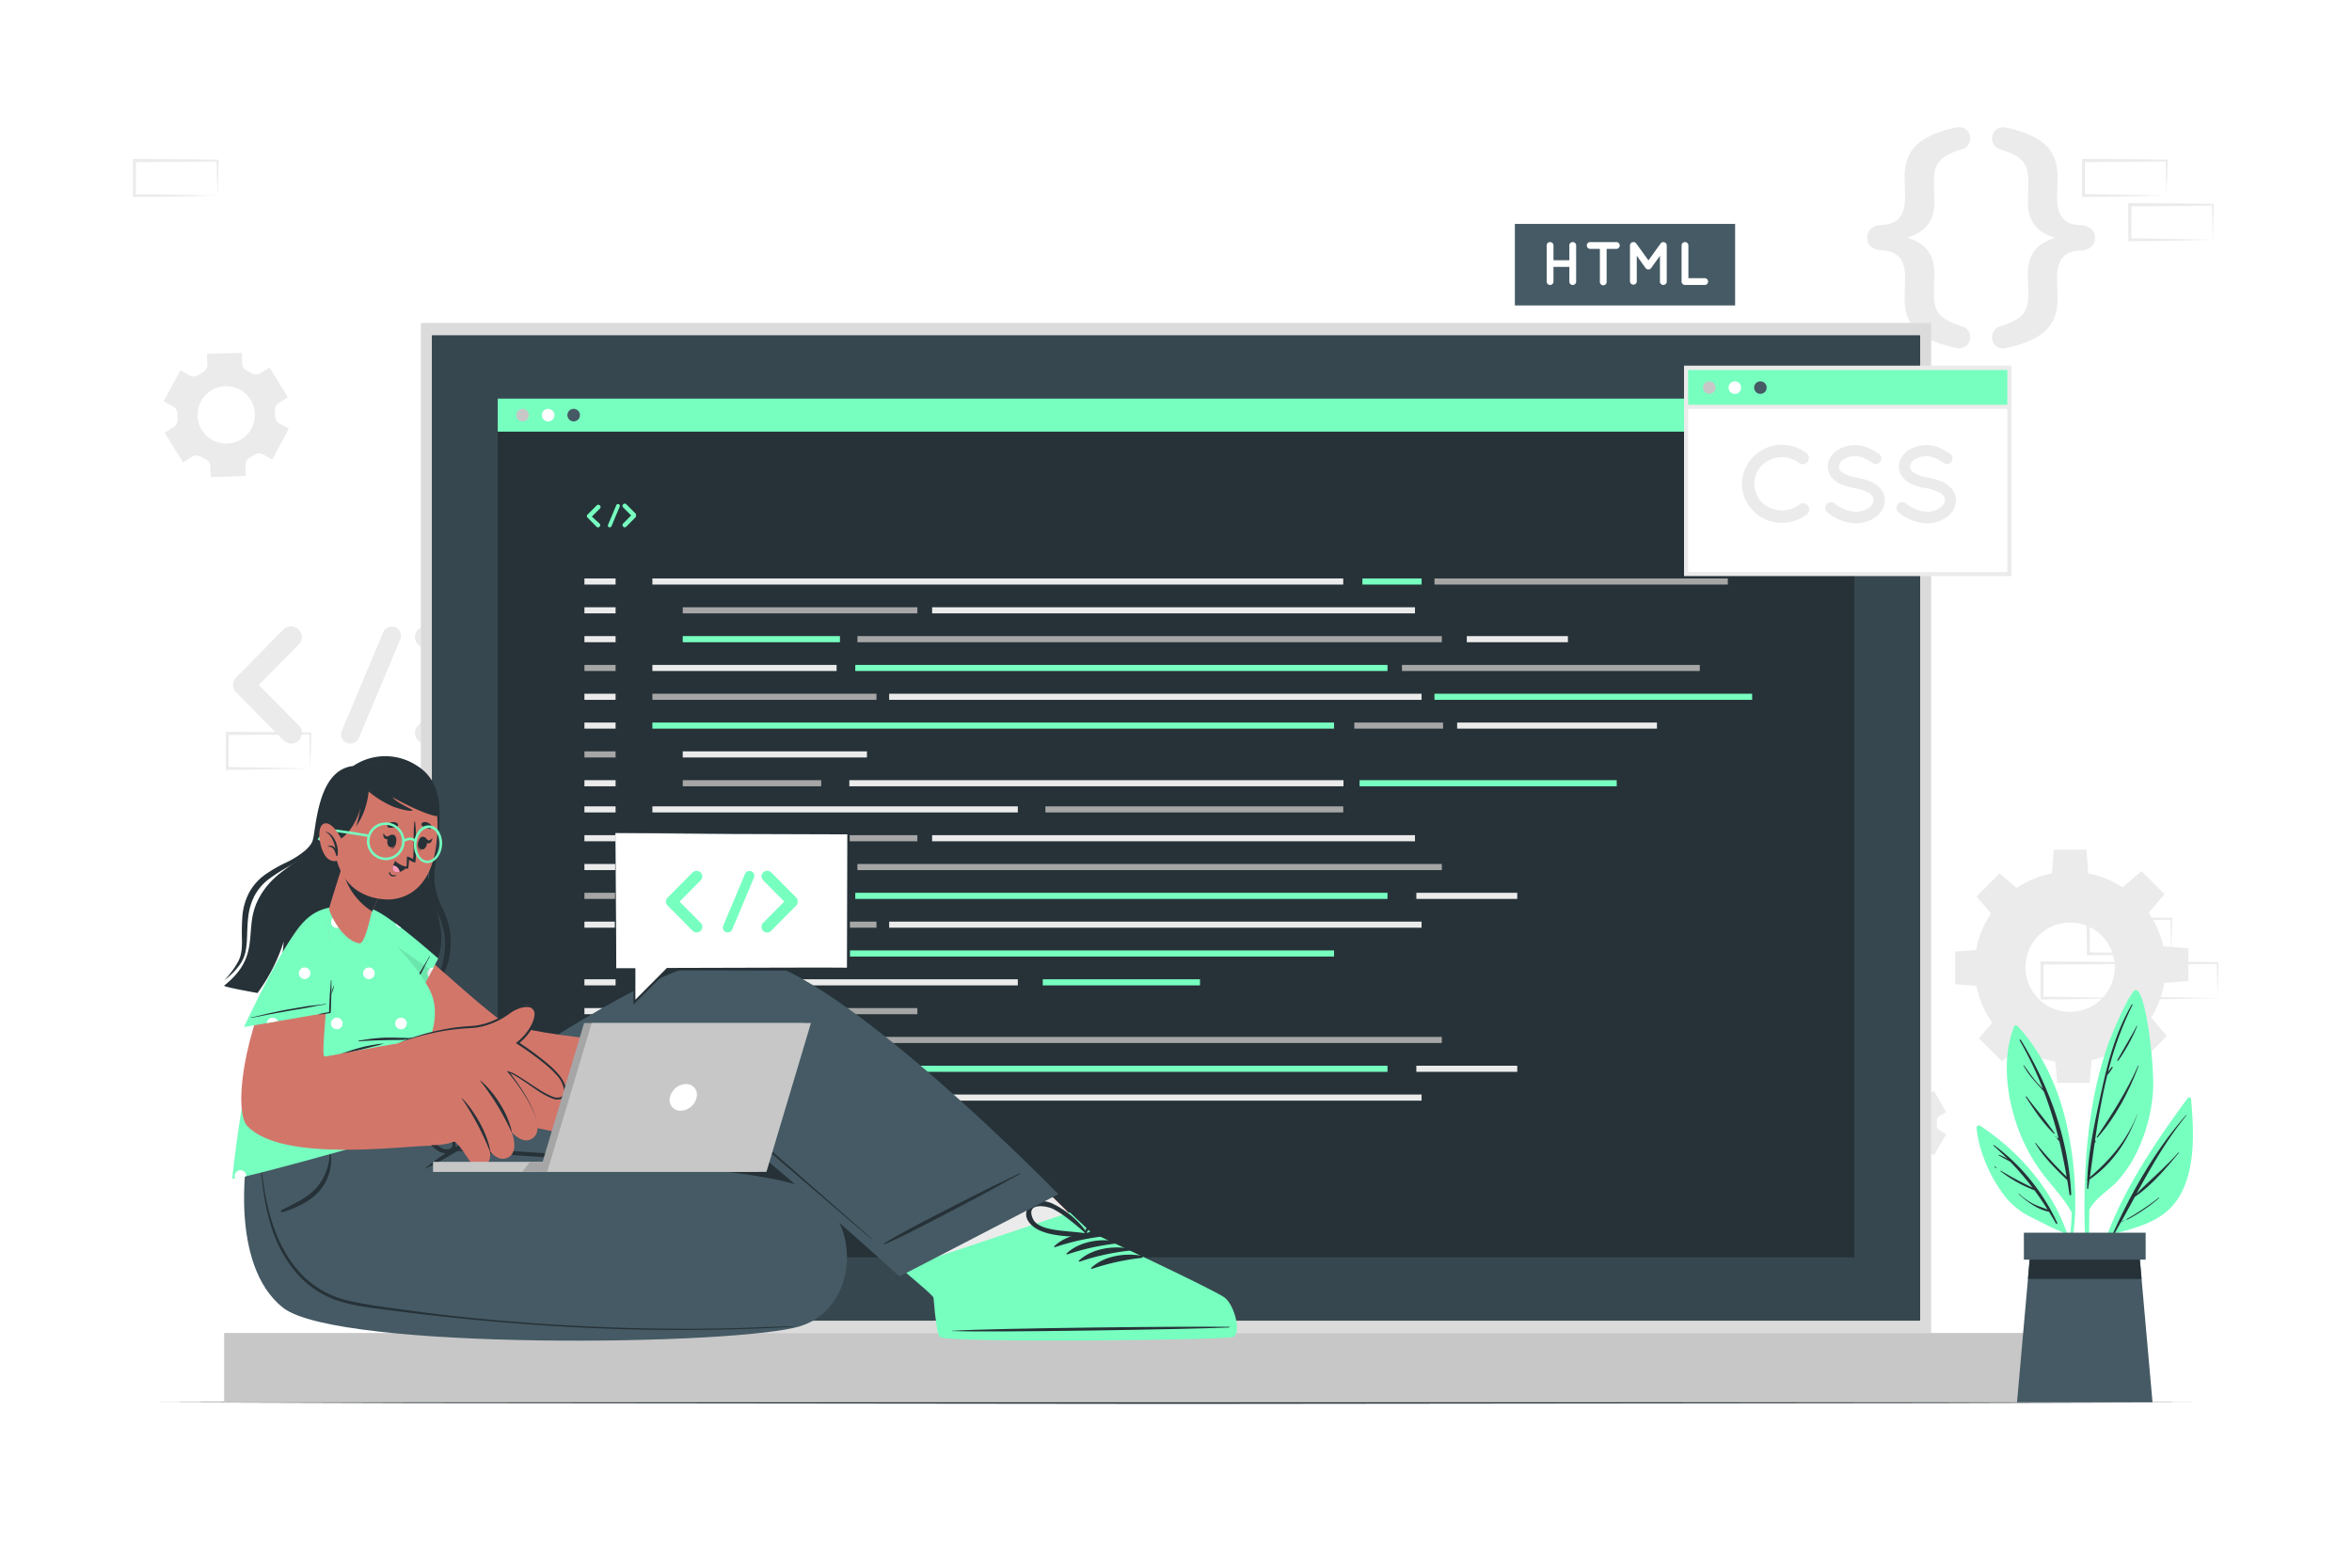 <svg class="animated" id="freepik_stories-code-typing" xmlns="http://www.w3.org/2000/svg" viewBox="0 0 750 500" version="1.1" xmlns:xlink="http://www.w3.org/1999/xlink" xmlns:svgjs="http://svgjs.com/svgjs"><style>svg#freepik_stories-code-typing:not(.animated) .animable {opacity: 0;}svg#freepik_stories-code-typing.animated #freepik--background-complete--inject-78 {animation: 1s 1 forwards cubic-bezier(.36,-0.01,.5,1.38) lightSpeedRight,1.5s Infinite  linear floating;animation-delay: 0s,1s;}svg#freepik_stories-code-typing.animated #freepik--Floor--inject-78 {animation: 1s 1 forwards cubic-bezier(.36,-0.01,.5,1.38) lightSpeedRight;animation-delay: 0s;}svg#freepik_stories-code-typing.animated #freepik--Device--inject-78 {animation: 1s 1 forwards cubic-bezier(.36,-0.01,.5,1.38) slideDown;animation-delay: 0s;}svg#freepik_stories-code-typing.animated #freepik--Windows--inject-78 {animation: 1s 1 forwards cubic-bezier(.36,-0.01,.5,1.38) lightSpeedLeft,1.5s Infinite  linear floating;animation-delay: 0s,1s;}svg#freepik_stories-code-typing.animated #freepik--Character--inject-78 {animation: 1s 1 forwards cubic-bezier(.36,-0.01,.5,1.38) zoomOut;animation-delay: 0s;}svg#freepik_stories-code-typing.animated #freepik--speech-bubble--inject-78 {animation: 0.9s 1 forwards cubic-bezier(.36,-0.01,.5,1.38) zoomOut,1.5s Infinite  linear floating;animation-delay: 0s,0.9s;}svg#freepik_stories-code-typing.animated #freepik--Plant--inject-78 {animation: 1s 1 forwards cubic-bezier(.36,-0.01,.5,1.38) slideLeft;animation-delay: 0s;}            @keyframes lightSpeedRight {              from {                transform: translate3d(50%, 0, 0) skewX(-20deg);                opacity: 0;              }              60% {                transform: skewX(10deg);                opacity: 1;              }              80% {                transform: skewX(-2deg);              }              to {                opacity: 1;                transform: translate3d(0, 0, 0);              }            }                    @keyframes floating {                0% {                    opacity: 1;                    transform: translateY(0px);                }                50% {                    transform: translateY(-10px);                }                100% {                    opacity: 1;                    transform: translateY(0px);                }            }                    @keyframes slideDown {                0% {                    opacity: 0;                    transform: translateY(-30px);                }                100% {                    opacity: 1;                    transform: translateY(0);                }            }                    @keyframes lightSpeedLeft {              from {                transform: translate3d(-50%, 0, 0) skewX(20deg);                opacity: 0;              }              60% {                transform: skewX(-10deg);                opacity: 1;              }              80% {                transform: skewX(2deg);              }              to {                opacity: 1;                transform: translate3d(0, 0, 0);              }            }                    @keyframes zoomOut {                0% {                    opacity: 0;                    transform: scale(1.5);                }                100% {                    opacity: 1;                    transform: scale(1);                }            }                    @keyframes slideLeft {                0% {                    opacity: 0;                    transform: translateX(-30px);                }                100% {                    opacity: 1;                    transform: translateX(0);                }            }        </style><g id="freepik--background-complete--inject-78" class="animable" style="transform-origin: 374.915px 206.278px;"><path d="M692.37,304.22l-13.12.28-6.66.11c-2.23.05-4.47,0-6.7.06h-.44v-.45L665.39,293v-.5h.5l13.24.06c4.42,0,8.83.11,13.24.16h.28V293c0,1.9-.08,3.79-.13,5.66Zm0,0-.14-5.65c-.05-1.86-.11-3.7-.13-5.54l.27.28c-4.41.05-8.82.16-13.24.16l-13.24.06.5-.5,0,11.19-.45-.44c2.18,0,4.36,0,6.55.05L679,304Z" style="fill: rgb(235, 235, 235); transform-origin: 679.02px 298.585px;" id="ellgirqbg1a" class="animable"></path><path d="M677.6,318.33l-13.12.28-6.67.11c-2.22,0-4.46,0-6.69.06h-.44v-.45l0-11.19v-.5h.5l13.24.07c4.41,0,8.83.11,13.24.16h.28v.27c0,1.9-.08,3.79-.13,5.66Zm0,0-.14-5.65c-.05-1.86-.11-3.7-.13-5.54l.27.28c-4.41.05-8.83.16-13.24.16l-13.24.06.5-.5,0,11.19-.45-.44c2.18,0,4.36,0,6.55.05l6.57.12Z" style="fill: rgb(235, 235, 235); transform-origin: 664.31px 312.71px;" id="elowblfyaa4r" class="animable"></path><path d="M707.14,318.33l-13.12.28-6.66.11c-2.23,0-4.47,0-6.7.06h-.44v-.45l-.06-11.19v-.5h.5l13.24.07c4.42,0,8.83.11,13.24.16h.28v.27c0,1.9-.09,3.79-.13,5.66Zm0,0-.14-5.65c0-1.86-.11-3.7-.13-5.54l.27.28c-4.41.05-8.82.16-13.24.16l-13.24.06.5-.5,0,11.19-.45-.44c2.19,0,4.36,0,6.55.05l6.58.12Z" style="fill: rgb(235, 235, 235); transform-origin: 693.79px 312.71px;" id="elvevhmhhox2" class="animable"></path><path d="M314.79,171.07l-13.12.28-6.66.11c-2.23,0-4.47,0-6.7,0h-.44v-.45l-.06-11.19v-.5h.5l13.24.06c4.42,0,8.83.11,13.24.16h.28v.27c0,1.9-.09,3.78-.14,5.65Zm0,0-.14-5.66c0-1.86-.11-3.7-.13-5.53l.27.27c-4.41,0-8.82.16-13.24.16l-13.24.07.5-.5-.05,11.19-.45-.45c2.18,0,4.36,0,6.55.06l6.58.11Z" style="fill: rgb(235, 235, 235); transform-origin: 301.44px 165.39px;" id="elve7plrkjord" class="animable"></path><path d="M300,185.18l-13.12.28-6.67.11c-2.22,0-4.46,0-6.69.05h-.44v-.45L273,174v-.5h.5l13.24.06c4.41,0,8.83.11,13.24.16h.28V174c0,1.9-.08,3.78-.13,5.65Zm0,0-.14-5.66c-.05-1.86-.11-3.7-.13-5.53l.27.27c-4.41.05-8.83.16-13.24.16l-13.24.07.5-.5L274,185.18l-.45-.45c2.18,0,4.36,0,6.55.06l6.57.11Z" style="fill: rgb(235, 235, 235); transform-origin: 286.63px 179.56px;" id="elevt2356s68e" class="animable"></path><path d="M329.56,185.18l-13.12.28-6.66.11c-2.23,0-4.46,0-6.7.05h-.44v-.45L302.58,174v-.5h.5l13.24.06c4.42,0,8.83.11,13.24.16h.28V174c0,1.9-.09,3.78-.13,5.65Zm0,0-.14-5.66c0-1.86-.11-3.7-.13-5.53l.27.27c-4.41.05-8.82.16-13.24.16l-13.24.07.5-.5-.05,11.19-.45-.45c2.19,0,4.36,0,6.55.06l6.58.11Z" style="fill: rgb(235, 235, 235); transform-origin: 316.21px 179.56px;" id="el8x3no5rtzdj" class="animable"></path><path d="M98.88,245.11l-13.12.28-6.67.11c-2.22,0-4.46,0-6.69.05H72v-.45l0-11.19v-.5h.5l13.24.06c4.41,0,8.83.11,13.24.16h.28v.27c0,1.9-.08,3.78-.13,5.65Zm0,0-.14-5.66c0-1.86-.11-3.7-.13-5.53l.27.27c-4.41.05-8.83.16-13.24.16l-13.24.07.5-.5-.05,11.19-.45-.45c2.18,0,4.36,0,6.55.06l6.57.11Z" style="fill: rgb(235, 235, 235); transform-origin: 85.63px 239.48px;" id="elfavjodlmqcu" class="animable"></path><path d="M537.86,171.06l-13.12.28-6.66.11c-2.23.05-4.47,0-6.7.05h-.44v-.45l-.06-11.19v-.5h.5l13.24.06c4.42,0,8.83.12,13.24.17h.28v.27c0,1.9-.08,3.79-.13,5.65Zm0,0-.14-5.65c-.05-1.87-.11-3.71-.13-5.54l.27.27c-4.41.05-8.82.16-13.24.17l-13.24.06.5-.5-.05,11.19-.45-.45c2.18,0,4.36,0,6.55.06l6.58.11Z" style="fill: rgb(235, 235, 235); transform-origin: 524.51px 165.43px;" id="elbohsnd5s2lm" class="animable"></path><path d="M690.84,62.38l-13.12.28-6.67.11c-2.22,0-4.46,0-6.69.06h-.44v-.45l0-11.19v-.5h.5l13.24.06c4.41,0,8.83.12,13.24.17h.28v.27c0,1.9-.08,3.79-.13,5.65Zm0,0-.14-5.65c-.05-1.87-.11-3.71-.13-5.54l.27.27c-4.41,0-8.83.16-13.24.17l-13.24.06.5-.5-.05,11.19-.45-.45c2.18,0,4.36,0,6.55.06l6.57.11Z" style="fill: rgb(235, 235, 235); transform-origin: 677.55px 56.76px;" id="el9zg43xjopf" class="animable"></path><path d="M705.61,76.49l-13.12.28-6.66.11c-2.23.05-4.47,0-6.7.05h-.44v-.45l-.06-11.19v-.5h.5l13.24.06c4.42,0,8.83.12,13.24.17h.28v.27c0,1.9-.09,3.79-.14,5.65Zm0,0-.14-5.65c0-1.87-.11-3.71-.13-5.54l.27.27c-4.41.05-8.82.16-13.24.17l-13.24.06.5-.5,0,11.19-.45-.45c2.18,0,4.36,0,6.55.06l6.58.11Z" style="fill: rgb(235, 235, 235); transform-origin: 692.26px 70.86px;" id="elgj4vehikwo5" class="animable"></path><path d="M69.34,62.39l-13.13.28-6.66.11c-2.22,0-4.46,0-6.69.06h-.45v-.45l0-11.19v-.5h.51l13.24.07c4.41,0,8.82.11,13.24.16h.27v.27c0,1.9-.09,3.79-.13,5.66Zm0,0-.15-5.65c0-1.87-.11-3.71-.13-5.54l.28.27c-4.42.06-8.83.16-13.24.17l-13.24.06.5-.5L43.3,62.39,42.86,62c2.18,0,4.35,0,6.54,0l6.58.11Z" style="fill: rgb(235, 235, 235); transform-origin: 56.04px 56.77px;" id="elv8i83vdlic" class="animable"></path><path d="M61.29,145.65a2.65,2.65,0,0,1,2.78,0l.72.41c.24.13.49.26.74.37a2.65,2.65,0,0,1,1.55,2.31l.11,3.42,11.16-.34-.1-3.43a2.62,2.62,0,0,1,1.4-2.41,13.71,13.71,0,0,0,1.41-.87,2.66,2.66,0,0,1,2.77-.18l3,1.62,5.28-9.85-3-1.62a2.64,2.64,0,0,1-1.38-2.4,15.26,15.26,0,0,0-.06-1.66,2.67,2.67,0,0,1,1.23-2.5l2.92-1.81-5.89-9.49L83,119.05a2.63,2.63,0,0,1-2.77,0c-.24-.14-.47-.28-.72-.41l-.73-.37a2.66,2.66,0,0,1-1.56-2.31l-.1-3.43L66,112.86l.11,3.42a2.68,2.68,0,0,1-1.4,2.41,12.92,12.92,0,0,0-1.42.88,2.66,2.66,0,0,1-2.78.17l-3-1.61L52.18,128l3,1.62A2.65,2.65,0,0,1,56.58,132a15.45,15.45,0,0,0,.05,1.67,2.66,2.66,0,0,1-1.23,2.5L52.49,138l5.89,9.49ZM64.09,128a9.14,9.14,0,1,1,3.74,12.38A9.14,9.14,0,0,1,64.09,128Z" style="fill: rgb(235, 235, 235); transform-origin: 72.145px 132.345px;" id="eljg0ugy077a9" class="animable"></path><path d="M594.87,355.89a1.85,1.85,0,0,1,.91,1.72c0,.2,0,.39,0,.58s0,.39,0,.58a1.85,1.85,0,0,1-.91,1.72l-2.08,1.2,3.91,6.78,2.08-1.2a1.85,1.85,0,0,1,2,.07,11.41,11.41,0,0,0,1,.58,1.85,1.85,0,0,1,1,1.65V372h7.83v-2.4a1.86,1.86,0,0,1,1-1.65,9.12,9.12,0,0,0,1-.58,1.85,1.85,0,0,1,2-.07l2.08,1.2,3.91-6.78-2.09-1.21a1.84,1.84,0,0,1-.9-1.71c0-.19,0-.39,0-.58s0-.38,0-.58a1.85,1.85,0,0,1,.91-1.72l2.08-1.2-3.91-6.78-2.07,1.2a1.85,1.85,0,0,1-2-.07c-.33-.21-.67-.4-1-.58a1.86,1.86,0,0,1-1-1.65v-2.4h-7.83v2.4a1.85,1.85,0,0,1-1,1.65,11,11,0,0,0-1,.58,1.85,1.85,0,0,1-2,.07l-2.08-1.2-3.91,6.78Zm11.81-4.11a6.41,6.41,0,1,1-6.41,6.41A6.41,6.41,0,0,1,606.68,351.78Z" style="fill: rgb(235, 235, 235); transform-origin: 606.695px 358.22px;" id="elistfhjm3lf" class="animable"></path><path d="M629.63,308.5A30.47,30.47,0,1,0,660.1,278,30.48,30.48,0,0,0,629.63,308.5Zm16.24,0a14.24,14.24,0,1,1,14.23,14.22A14.24,14.24,0,0,1,645.87,308.5Z" style="fill: rgb(235, 235, 235); transform-origin: 660.1px 308.47px;" id="eluntonpyd2eh" class="animable"></path><polygon points="654.24 279.29 665.96 279.29 665.31 270.99 654.89 270.99 654.24 279.29" style="fill: rgb(235, 235, 235); transform-origin: 660.1px 275.14px;" id="eldw2u0ze51r8" class="animable"></polygon><polygon points="676.55 283.24 684.83 291.52 690.24 285.2 682.87 277.83 676.55 283.24" style="fill: rgb(235, 235, 235); transform-origin: 683.395px 284.675px;" id="eldky42ske8hi" class="animable"></polygon><polygon points="689.53 301.8 689.53 313.52 697.82 312.87 697.82 302.45 689.53 301.8" style="fill: rgb(235, 235, 235); transform-origin: 693.675px 307.66px;" id="el0ljzb8sfnugm" class="animable"></polygon><polygon points="685.58 324.1 677.29 332.39 683.62 337.8 690.99 330.43 685.58 324.1" style="fill: rgb(235, 235, 235); transform-origin: 684.14px 330.95px;" id="elwjnhc91anj" class="animable"></polygon><polygon points="667.01 337.08 655.3 337.08 655.95 345.38 666.37 345.38 667.01 337.08" style="fill: rgb(235, 235, 235); transform-origin: 661.155px 341.23px;" id="elw31nywdcvro" class="animable"></polygon><polygon points="644.71 333.13 636.42 324.85 631.02 331.17 638.39 338.54 644.71 333.13" style="fill: rgb(235, 235, 235); transform-origin: 637.865px 331.695px;" id="el9bozy0itbyj" class="animable"></polygon><polygon points="631.73 314.57 631.73 302.85 623.44 303.5 623.44 313.92 631.73 314.57" style="fill: rgb(235, 235, 235); transform-origin: 627.585px 308.71px;" id="el08cuqvv41wa" class="animable"></polygon><polygon points="635.68 292.27 643.97 283.98 637.64 278.57 630.27 285.94 635.68 292.27" style="fill: rgb(235, 235, 235); transform-origin: 637.12px 285.42px;" id="elu6bxvlhulm8" class="animable"></polygon><path d="M639.81,111c-2.58.58-4.58-1-4.58-3.42a3.5,3.5,0,0,1,2.33-3.41c8.08-2.5,9.25-5.08,9.25-10.74,0-1.67-.17-4.41-.17-6.16,0-6.5,3.08-9.58,8.66-11.41-5.5-1.75-8.66-4.92-8.66-11.41,0-1.75.17-4.5.17-6.16,0-5.66-1.17-8.25-9.25-10.74a3.52,3.52,0,0,1-2.33-3.42c0-2.41,2-4,4.58-3.41,12.91,2.83,16.32,8,16.32,16.07,0,1.25-.17,4.58-.17,6,0,6.17,2.17,8.83,7.83,9.08,2.67.17,4.25,1.75,4.25,4s-1.58,3.83-4.25,4c-5.66.17-7.83,2.92-7.83,9,0,1.41.17,4.74.17,6C656.13,103,652.72,108.13,639.81,111Z" style="fill: rgb(235, 235, 235); transform-origin: 651.634px 75.858px;" id="elzdy9eplv6lh" class="animable"></path><path d="M623.66,40.68c2.58-.59,4.57,1,4.57,3.41a3.47,3.47,0,0,1-2.41,3.42c-8,2.49-9.16,5.08-9.16,10.74,0,1.66.17,4.41.17,6.16,0,6.49-3.08,9.58-8.66,11.41,5.49,1.75,8.66,4.91,8.66,11.41,0,1.75-.17,4.49-.17,6.16,0,5.66,1.17,8.24,9.16,10.74a3.46,3.46,0,0,1,2.41,3.41c0,2.42-2,4-4.57,3.42-12.91-2.83-16.33-8-16.33-16.16,0-1.25.17-4.58.17-6,0-6.08-2.25-8.83-7.91-9-2.58-.16-4.16-1.74-4.16-4s1.58-3.83,4.16-4c5.66-.25,7.91-2.91,7.91-9.08,0-1.41-.17-4.74-.17-6C607.33,48.67,610.75,43.51,623.66,40.68Z" style="fill: rgb(235, 235, 235); transform-origin: 611.831px 75.818px;" id="elgjii5d04wxp" class="animable"></path><path d="M95.29,231.34a3.39,3.39,0,0,1-2.36,5.81,3.61,3.61,0,0,1-2.48-1L75.32,220.84a.42.42,0,0,1-.27-.33,1.34,1.34,0,0,0-.17-.11,1.88,1.88,0,0,1-.16-.43.27.27,0,0,1-.16-.21c0-.11,0-.27-.11-.33s-.11-.21-.11-.27v-.37c0-.11,0-.16,0-.32s0-.22,0-.27v-.38c0-.11.11-.16.11-.22s.06-.26.11-.43,0,0,0-.1a5.14,5.14,0,0,1,.27-.49.11.11,0,0,1,.11-.11.93.93,0,0,1,.33-.37l15.13-15.35a3.49,3.49,0,0,1,4.84,0,3.4,3.4,0,0,1,0,4.84L82.53,218.47Z" style="fill: rgb(235, 235, 235); transform-origin: 85.323px 218.462px;" id="elyz23ozn6sp" class="animable"></path><path d="M109,233.06l13.2-31.4a3,3,0,0,1,3.93-1.56,2.91,2.91,0,0,1,1.51,3.82l-13.2,31.46a3,3,0,0,1-2.75,1.77,2.55,2.55,0,0,1-1.07-.21A2.92,2.92,0,0,1,109,233.06Z" style="fill: rgb(235, 235, 235); transform-origin: 118.319px 218.504px;" id="ely2s3bhisfth" class="animable"></path><path d="M153.7,220.4s0,.06,0,.06a3.4,3.4,0,0,1-.38.38l-15.13,15.35a3.51,3.51,0,0,1-2.43,1,3.47,3.47,0,0,1-2.42-1,3.41,3.41,0,0,1,0-4.85l12.76-12.87-12.76-12.88a3.4,3.4,0,0,1,0-4.84,3.5,3.5,0,0,1,4.85,0l15.13,15.35a2.23,2.23,0,0,1,.38.37s0,.11,0,.11a4.24,4.24,0,0,1,.27.49c0,.05.06.05.06.1a2.62,2.62,0,0,0,.15.49c0,.05.06.05.06.16v.38c0,.05.06.21.06.27s-.06.21-.06.26v.43c0,.06-.06.06-.06.11-.1.22-.1.38-.15.49s-.06.05-.06.16S153.81,220.19,153.7,220.4Z" style="fill: rgb(235, 235, 235); transform-origin: 143.314px 218.482px;" id="elirhea9ltg3" class="animable"></path></g><g id="freepik--Floor--inject-78" class="animable" style="transform-origin: 375px 447.25px;"><polygon points="50.72 447.25 131.79 447.01 212.86 446.92 375 446.75 537.14 446.92 618.21 447.01 699.28 447.25 618.21 447.5 537.14 447.59 375 447.75 212.86 447.58 131.79 447.5 50.72 447.25" style="fill: rgb(38, 50, 56); transform-origin: 375px 447.25px;" id="elvdswzvu8du" class="animable"></polygon></g><g id="freepik--Device--inject-78" class="animable" style="transform-origin: 374.995px 275.125px;"><rect x="71.48" y="425.14" width="607.03" height="22.11" style="fill: rgb(199, 199, 199); transform-origin: 374.995px 436.195px;" id="elchun5ucwg1" class="animable"></rect><rect x="134.21" y="103" width="481.59" height="322.15" style="fill: rgb(219, 219, 219); transform-origin: 375.005px 264.075px;" id="elfjw9srdxltd" class="animable"></rect><rect x="137.71" y="106.93" width="474.59" height="314.29" style="fill: rgb(55, 71, 79); transform-origin: 375.005px 264.075px;" id="el0bc009epts7r" class="animable"></rect><rect x="158.72" y="127.13" width="432.56" height="273.88" style="fill: rgb(38, 50, 56); transform-origin: 375px 264.07px;" id="elrc4dushajq" class="animable"></rect><rect x="158.72" y="127.13" width="432.56" height="10.54" style="fill: #77FFC0; transform-origin: 375px 132.4px;" id="elzofk50oe6q" class="animable"></rect><path d="M168.64,132.4a2,2,0,1,1-2-2A2,2,0,0,1,168.64,132.4Z" style="fill: rgb(199, 199, 199); transform-origin: 166.64px 132.4px;" id="el1jy3tk9stek" class="animable"></path><path d="M176.79,132.4a2,2,0,1,1-2-2A2,2,0,0,1,176.79,132.4Z" style="fill: rgb(255, 255, 255); transform-origin: 174.79px 132.4px;" id="el9aekclf5dtv" class="animable"></path><path d="M184.93,132.4a2,2,0,1,1-2-2A2,2,0,0,1,184.93,132.4Z" style="fill: rgb(69, 90, 100); transform-origin: 182.93px 132.4px;" id="eltfx5u3c7ff9" class="animable"></path><rect x="186.36" y="184.49" width="9.94" height="1.95" style="fill: rgb(235, 235, 235); transform-origin: 191.33px 185.465px;" id="eleu9kci4ton" class="animable"></rect><rect x="208.03" y="184.49" width="220.3" height="1.95" style="fill: rgb(235, 235, 235); transform-origin: 318.18px 185.465px;" id="el19tdpjrag9s" class="animable"></rect><rect x="434.44" y="184.49" width="18.88" height="1.95" style="fill: #77FFC0; transform-origin: 443.88px 185.465px;" id="el0ilsvggxcxu7" class="animable"></rect><rect x="464.65" y="230.45" width="63.72" height="1.94" style="fill: rgb(235, 235, 235); transform-origin: 496.51px 231.42px;" id="elqtcpmhmwcop" class="animable"></rect><rect x="457.42" y="184.49" width="93.54" height="1.95" style="fill: rgb(166, 166, 166); transform-origin: 504.19px 185.465px;" id="elwm19lap3ry" class="animable"></rect><rect x="186.36" y="193.68" width="9.94" height="1.95" style="fill: rgb(235, 235, 235); transform-origin: 191.33px 194.655px;" id="elz06ss33833" class="animable"></rect><rect x="217.71" y="193.68" width="74.82" height="1.95" style="fill: rgb(166, 166, 166); transform-origin: 255.12px 194.655px;" id="el38mga0twyba" class="animable"></rect><rect x="431.86" y="230.45" width="28.3" height="1.94" style="fill: rgb(166, 166, 166); transform-origin: 446.01px 231.42px;" id="elmulyoyck8h" class="animable"></rect><rect x="208.03" y="221.26" width="71.46" height="1.95" style="fill: rgb(166, 166, 166); transform-origin: 243.76px 222.235px;" id="el46sw5wvx29h" class="animable"></rect><rect x="217.71" y="202.88" width="50.13" height="1.95" style="fill: #77FFC0; transform-origin: 242.775px 203.855px;" id="elquas9o6iule" class="animable"></rect><rect x="447.06" y="212.07" width="94.97" height="1.94" style="fill: rgb(166, 166, 166); transform-origin: 494.545px 213.04px;" id="elguwfagagtae" class="animable"></rect><rect x="333.36" y="257.18" width="94.97" height="1.94" style="fill: rgb(166, 166, 166); transform-origin: 380.845px 258.15px;" id="eluzunadi3y2r" class="animable"></rect><rect x="273.41" y="202.88" width="186.36" height="1.95" style="fill: rgb(166, 166, 166); transform-origin: 366.59px 203.855px;" id="elolboiajwowd" class="animable"></rect><rect x="208.03" y="230.45" width="217.37" height="1.94" style="fill: #77FFC0; transform-origin: 316.715px 231.42px;" id="elnchyy42j25" class="animable"></rect><rect x="297.23" y="193.68" width="153.98" height="1.95" style="fill: rgb(235, 235, 235); transform-origin: 374.22px 194.655px;" id="elzn5x89x7yrb" class="animable"></rect><rect x="467.73" y="202.88" width="32.24" height="1.95" style="fill: rgb(235, 235, 235); transform-origin: 483.85px 203.855px;" id="ellk0ww1j17b" class="animable"></rect><rect x="186.36" y="202.88" width="9.94" height="1.95" style="fill: rgb(235, 235, 235); transform-origin: 191.33px 203.855px;" id="el6al72gi05uh" class="animable"></rect><rect x="186.36" y="212.07" width="9.94" height="1.94" style="fill: rgb(166, 166, 166); transform-origin: 191.33px 213.04px;" id="elmcdutqq72ia" class="animable"></rect><rect x="208.03" y="212.07" width="58.74" height="1.94" style="fill: rgb(235, 235, 235); transform-origin: 237.4px 213.04px;" id="elhk9b5guvxzp" class="animable"></rect><rect x="217.71" y="239.64" width="58.74" height="1.95" style="fill: rgb(235, 235, 235); transform-origin: 247.08px 240.615px;" id="elbvrt89vj6k4" class="animable"></rect><rect x="433.54" y="248.83" width="82" height="1.95" style="fill: #77FFC0; transform-origin: 474.54px 249.805px;" id="el62rwzr54jbs" class="animable"></rect><rect x="270.83" y="248.83" width="157.57" height="1.95" style="fill: rgb(235, 235, 235); transform-origin: 349.615px 249.805px;" id="elfu94yvduko6" class="animable"></rect><rect x="217.71" y="248.83" width="44.15" height="1.95" style="fill: rgb(166, 166, 166); transform-origin: 239.785px 249.805px;" id="eljea4gmnxggp" class="animable"></rect><rect x="283.53" y="221.26" width="169.78" height="1.95" style="fill: rgb(235, 235, 235); transform-origin: 368.42px 222.235px;" id="eleroup6piomw" class="animable"></rect><rect x="457.42" y="221.26" width="101.3" height="1.95" style="fill: #77FFC0; transform-origin: 508.07px 222.235px;" id="elkcsjmr2bbc8" class="animable"></rect><rect x="272.73" y="212.07" width="169.71" height="1.94" style="fill: #77FFC0; transform-origin: 357.585px 213.04px;" id="elqxova24r3vh" class="animable"></rect><rect x="186.36" y="221.26" width="9.94" height="1.95" style="fill: rgb(235, 235, 235); transform-origin: 191.33px 222.235px;" id="elmetghj65ogf" class="animable"></rect><rect x="186.36" y="230.45" width="9.94" height="1.94" style="fill: rgb(235, 235, 235); transform-origin: 191.33px 231.42px;" id="elxng0yryfl0l" class="animable"></rect><rect x="186.36" y="239.64" width="9.94" height="1.95" style="fill: rgb(166, 166, 166); transform-origin: 191.33px 240.615px;" id="el8e3mujykh6i" class="animable"></rect><rect x="186.36" y="248.83" width="9.94" height="1.95" style="fill: rgb(235, 235, 235); transform-origin: 191.33px 249.805px;" id="elarcai94b16" class="animable"></rect><rect x="186.36" y="257.18" width="9.94" height="1.94" style="fill: rgb(235, 235, 235); transform-origin: 191.33px 258.15px;" id="elp225pxvesb" class="animable"></rect><rect x="208.03" y="257.18" width="116.53" height="1.94" style="fill: rgb(235, 235, 235); transform-origin: 266.295px 258.15px;" id="ellsypvtw86p" class="animable"></rect><rect x="186.36" y="266.37" width="9.94" height="1.95" style="fill: rgb(235, 235, 235); transform-origin: 191.33px 267.345px;" id="elf0tr707am8m" class="animable"></rect><rect x="217.71" y="266.37" width="74.82" height="1.95" style="fill: rgb(166, 166, 166); transform-origin: 255.12px 267.345px;" id="ellp60c5yrppa" class="animable"></rect><rect x="208.03" y="293.94" width="71.46" height="1.94" style="fill: rgb(166, 166, 166); transform-origin: 243.76px 294.91px;" id="elqd6oplia3u" class="animable"></rect><rect x="217.71" y="275.56" width="50.13" height="1.95" style="fill: #77FFC0; transform-origin: 242.775px 276.535px;" id="elk571kpa40s" class="animable"></rect><rect x="332.52" y="312.33" width="50.13" height="1.95" style="fill: #77FFC0; transform-origin: 357.585px 313.305px;" id="elpz39cwnuec9" class="animable"></rect><rect x="217.71" y="330.71" width="50.13" height="1.95" style="fill: #77FFC0; transform-origin: 242.775px 331.685px;" id="ell7tzn4s57xs" class="animable"></rect><rect x="273.41" y="275.56" width="186.36" height="1.95" style="fill: rgb(166, 166, 166); transform-origin: 366.59px 276.535px;" id="elxvd9yjykp3" class="animable"></rect><rect x="208.03" y="303.13" width="217.37" height="1.95" style="fill: #77FFC0; transform-origin: 316.715px 304.105px;" id="elkxaowlelofa" class="animable"></rect><rect x="297.23" y="266.37" width="153.98" height="1.95" style="fill: rgb(235, 235, 235); transform-origin: 374.22px 267.345px;" id="elucahz2kdlv" class="animable"></rect><rect x="451.64" y="284.75" width="32.18" height="1.95" style="fill: rgb(235, 235, 235); transform-origin: 467.73px 285.725px;" id="el17ijv765e35" class="animable"></rect><rect x="186.36" y="275.56" width="9.94" height="1.95" style="fill: rgb(235, 235, 235); transform-origin: 191.33px 276.535px;" id="elz4y21cqsmue" class="animable"></rect><rect x="186.36" y="284.75" width="9.94" height="1.95" style="fill: rgb(166, 166, 166); transform-origin: 191.33px 285.725px;" id="elhhfwkzscilf" class="animable"></rect><rect x="208.03" y="284.75" width="58.74" height="1.95" style="fill: rgb(235, 235, 235); transform-origin: 237.4px 285.725px;" id="elpcdyi2fqzn" class="animable"></rect><rect x="283.53" y="293.94" width="169.78" height="1.94" style="fill: rgb(235, 235, 235); transform-origin: 368.42px 294.91px;" id="elwsdft7aciq" class="animable"></rect><rect x="272.73" y="284.75" width="169.71" height="1.95" style="fill: #77FFC0; transform-origin: 357.585px 285.725px;" id="el19ta15vbae8" class="animable"></rect><rect x="186.36" y="293.94" width="9.94" height="1.94" style="fill: rgb(235, 235, 235); transform-origin: 191.33px 294.91px;" id="elq548xg0yan" class="animable"></rect><rect x="186.36" y="312.33" width="9.94" height="1.95" style="fill: rgb(235, 235, 235); transform-origin: 191.33px 313.305px;" id="elfuy6x91ydtg" class="animable"></rect><rect x="208.03" y="312.33" width="116.53" height="1.95" style="fill: rgb(235, 235, 235); transform-origin: 266.295px 313.305px;" id="elya6xjqcm1k" class="animable"></rect><rect x="186.36" y="321.52" width="9.94" height="1.95" style="fill: rgb(235, 235, 235); transform-origin: 191.33px 322.495px;" id="ele7cc042yfi" class="animable"></rect><rect x="217.71" y="321.52" width="74.82" height="1.95" style="fill: rgb(166, 166, 166); transform-origin: 255.12px 322.495px;" id="elvcuuqlho5vs" class="animable"></rect><rect x="208.03" y="349.09" width="71.46" height="1.95" style="fill: rgb(166, 166, 166); transform-origin: 243.76px 350.065px;" id="el2wd8al0cfxm" class="animable"></rect><rect x="273.41" y="330.71" width="186.36" height="1.95" style="fill: rgb(166, 166, 166); transform-origin: 366.59px 331.685px;" id="elhhmboc1zu2" class="animable"></rect><rect x="451.64" y="339.9" width="32.18" height="1.95" style="fill: rgb(235, 235, 235); transform-origin: 467.73px 340.875px;" id="elvcbmn6rece" class="animable"></rect><rect x="186.36" y="330.71" width="9.94" height="1.95" style="fill: rgb(235, 235, 235); transform-origin: 191.33px 331.685px;" id="eljbums1wwzs" class="animable"></rect><rect x="186.36" y="339.9" width="9.94" height="1.95" style="fill: rgb(166, 166, 166); transform-origin: 191.33px 340.875px;" id="elp4jodp63qr" class="animable"></rect><rect x="208.03" y="339.9" width="58.74" height="1.95" style="fill: rgb(235, 235, 235); transform-origin: 237.4px 340.875px;" id="elljuom1p6mym" class="animable"></rect><rect x="283.53" y="349.09" width="169.78" height="1.95" style="fill: rgb(235, 235, 235); transform-origin: 368.42px 350.065px;" id="elxt2qltljcvc" class="animable"></rect><rect x="272.73" y="339.9" width="169.71" height="1.95" style="fill: #77FFC0; transform-origin: 357.585px 340.875px;" id="elczfaw1t5lrj" class="animable"></rect><rect x="186.36" y="349.09" width="9.94" height="1.95" style="fill: rgb(235, 235, 235); transform-origin: 191.33px 350.065px;" id="elxzgn1j78k08" class="animable"></rect><path d="M191.18,167a.67.67,0,0,1,0,1,.69.69,0,0,1-.47.2.71.71,0,0,1-.49-.2l-3-3.05a.07.07,0,0,1-.06-.06l0,0a.47.47,0,0,1,0-.09.05.05,0,0,1,0,0s0-.06,0-.07,0,0,0,0v-.08s0,0,0-.06v-.13s0,0,0,0,0-.06,0-.09,0,0,0,0,0-.07.05-.1a0,0,0,0,1,0,0,.15.15,0,0,1,.07-.07l3-3a.69.69,0,0,1,1,0,.67.67,0,0,1,0,1l-2.54,2.56Z" style="fill: #77FFC0; transform-origin: 189.331px 164.593px;" id="elwlo3n6jp0bl" class="animable"></path><path d="M193.91,167.35l2.62-6.24a.59.59,0,0,1,.78-.31.57.57,0,0,1,.3.76L195,167.81a.6.6,0,0,1-.55.36.41.41,0,0,1-.21,0A.57.57,0,0,1,193.91,167.35Z" style="fill: #77FFC0; transform-origin: 195.75px 164.467px;" id="elfv321ug6xd" class="animable"></path><path d="M202.8,164.84h0l-.08.07-3,3.05a.68.68,0,0,1-1,0,.67.67,0,0,1,0-1l2.54-2.56-2.54-2.56a.67.67,0,0,1,0-1,.69.69,0,0,1,1,0l3,3,.08.07s0,0,0,0,0,.07,0,.1,0,0,0,0a.54.54,0,0,0,0,.1s0,0,0,0v.08l0,0s0,0,0,.05v.09s0,0,0,0a.93.93,0,0,0,0,.1s0,0,0,0A.89.89,0,0,0,202.8,164.84Z" style="fill: #77FFC0; transform-origin: 200.648px 164.402px;" id="elw05q18s3l0d" class="animable"></path></g><g id="freepik--Windows--inject-78" class="animable" style="transform-origin: 562.235px 127.575px;"><rect x="537.66" y="117.31" width="103.1" height="65.77" style="fill: rgb(255, 255, 255); transform-origin: 589.21px 150.195px;" id="el44uthxt90w6" class="animable"></rect><path d="M641.41,183.73H537V116.66h104.4Zm-103.1-1.3H640.1V118H538.31Z" style="fill: rgb(235, 235, 235); transform-origin: 589.205px 150.195px;" id="eld75b9idq89d" class="animable"></path><rect x="537.66" y="117.31" width="103.1" height="12.44" style="fill: #77FFC0; transform-origin: 589.21px 123.53px;" id="elvwkaexnoic" class="animable"></rect><path d="M641.41,130.4H537V116.66h104.4Zm-103.1-1.3H640.1V118H538.31Z" style="fill: rgb(235, 235, 235); transform-origin: 589.205px 123.53px;" id="elxhuywixvvps" class="animable"></path><path d="M555.45,154.34a12.73,12.73,0,0,1,12.72-12.47,13,13,0,0,1,8,2.7,2,2,0,0,1-2.43,3.16,8.61,8.61,0,0,0-5.57-1.91,9.2,9.2,0,0,0-6.24,2.49,8.57,8.57,0,0,0-2.53,6,8.43,8.43,0,0,0,2.53,6,9.2,9.2,0,0,0,6.24,2.49,8.74,8.74,0,0,0,5.57-1.9,2.1,2.1,0,0,1,2.77.38,2,2,0,0,1-.34,2.77,13,13,0,0,1-8,2.7A12.68,12.68,0,0,1,555.45,154.34Z" style="fill: rgb(235, 235, 235); transform-origin: 566.184px 154.31px;" id="elf32m3sue3fn" class="animable"></path><path d="M582.47,160.78a1.81,1.81,0,0,1,2.53-.24,11.31,11.31,0,0,0,6.62,2.67,7.49,7.49,0,0,0,4.33-1.28,3.13,3.13,0,0,0,1.48-2.5,1.92,1.92,0,0,0-.31-1.1,3.1,3.1,0,0,0-1-1,13.76,13.76,0,0,0-4.74-1.63h-.07a18.86,18.86,0,0,1-4.47-1.35,7.42,7.42,0,0,1-3.22-2.71,5.31,5.31,0,0,1-.8-2.84,6.41,6.41,0,0,1,2.77-5,10.26,10.26,0,0,1,6-1.84c3.32,0,5.78,1.63,7.55,2.77a1.79,1.79,0,0,1,.48,2.46,1.75,1.75,0,0,1-2.46.52c-1.76-1.18-3.46-2.22-5.57-2.22a6.62,6.62,0,0,0-3.88,1.18,2.75,2.75,0,0,0-1.32,2.18,1.68,1.68,0,0,0,.24,1,3.56,3.56,0,0,0,.94.91,12.08,12.08,0,0,0,4.33,1.52h.07a21.12,21.12,0,0,1,4.78,1.45,8.17,8.17,0,0,1,3.46,2.88,5.6,5.6,0,0,1,.83,2.94,6.67,6.67,0,0,1-3,5.37,10.77,10.77,0,0,1-6.4,2,14.93,14.93,0,0,1-8.87-3.47A1.84,1.84,0,0,1,582.47,160.78Z" style="fill: rgb(235, 235, 235); transform-origin: 591.535px 154.44px;" id="elyfky0qv9prk" class="animable"></path><path d="M605.23,160.78a1.81,1.81,0,0,1,2.53-.24,11.28,11.28,0,0,0,6.61,2.67,7.49,7.49,0,0,0,4.33-1.28,3.12,3.12,0,0,0,1.49-2.5,1.92,1.92,0,0,0-.31-1.1,3.19,3.19,0,0,0-1-1,13.76,13.76,0,0,0-4.74-1.63H614a18.72,18.72,0,0,1-4.47-1.35,7.42,7.42,0,0,1-3.22-2.71,5.31,5.31,0,0,1-.8-2.84,6.41,6.41,0,0,1,2.77-5,10.23,10.23,0,0,1,6-1.84c3.33,0,5.79,1.63,7.56,2.77a1.8,1.8,0,0,1,.48,2.46,1.75,1.75,0,0,1-2.46.52c-1.77-1.18-3.46-2.22-5.58-2.22a6.65,6.65,0,0,0-3.88,1.18,2.76,2.76,0,0,0-1.31,2.18,1.68,1.68,0,0,0,.24,1,3.41,3.41,0,0,0,.94.91,12,12,0,0,0,4.33,1.52h.06a21.06,21.06,0,0,1,4.79,1.45,8.17,8.17,0,0,1,3.46,2.88,5.6,5.6,0,0,1,.83,2.94,6.7,6.7,0,0,1-3,5.37,10.83,10.83,0,0,1-6.41,2,15,15,0,0,1-8.87-3.47A1.84,1.84,0,0,1,605.23,160.78Z" style="fill: rgb(235, 235, 235); transform-origin: 614.251px 154.44px;" id="elwmigifnc65" class="animable"></path><path d="M547.06,123.62a2,2,0,1,1-2-2A2,2,0,0,1,547.06,123.62Z" style="fill: rgb(199, 199, 199); transform-origin: 545.06px 123.62px;" id="eliuzh7og0p4" class="animable"></path><path d="M555.21,123.62a2,2,0,1,1-2-2A2,2,0,0,1,555.21,123.62Z" style="fill: rgb(255, 255, 255); transform-origin: 553.21px 123.62px;" id="elaf9mrmrxpft" class="animable"></path><path d="M563.35,123.62a2,2,0,1,1-2-2A2,2,0,0,1,563.35,123.62Z" style="fill: rgb(69, 90, 100); transform-origin: 561.35px 123.62px;" id="elh6s212a5i8p" class="animable"></path><rect x="483.06" y="71.42" width="70.23" height="26" style="fill: rgb(69, 90, 100); transform-origin: 518.175px 84.42px;" id="ely13bax3s2f" class="animable"></rect><path d="M493.2,89.81V78.28a1.05,1.05,0,0,1,1.07-1.07,1.07,1.07,0,0,1,1.1,1.07V83h5.06V78.28a1.05,1.05,0,0,1,1.08-1.07,1.07,1.07,0,0,1,1.09,1.07V89.81a1.08,1.08,0,0,1-1.09,1.08,1.06,1.06,0,0,1-1.08-1.08V85.12h-5.06v4.69a1.08,1.08,0,0,1-1.1,1.08A1.06,1.06,0,0,1,493.2,89.81Z" style="fill: rgb(255, 255, 255); transform-origin: 497.9px 84.05px;" id="el676ar2yqu02" class="animable"></path><path d="M515.42,79.38h-3.1V89.81a1.08,1.08,0,1,1-2.15,0V79.38h-3.09a1.09,1.09,0,0,1-1.08-1.1,1.05,1.05,0,0,1,1.08-1.07h8.34a1.07,1.07,0,0,1,1.08,1.07A1.11,1.11,0,0,1,515.42,79.38Z" style="fill: rgb(255, 255, 255); transform-origin: 511.25px 84.102px;" id="el6b88j9i3okh" class="animable"></path><path d="M531.49,78.28V89.81a1.1,1.1,0,0,1-1.09,1.08,1.08,1.08,0,0,1-1.08-1.08V81.58l-2.81,3.91a1.06,1.06,0,0,1-.88.45h0a1.09,1.09,0,0,1-.9-.45l-2.8-3.91v8.23a1.09,1.09,0,0,1-2.17,0V78.28a1.08,1.08,0,0,1,1.08-1.07h.06a1.07,1.07,0,0,1,.86.44l3.89,5.4,3.89-5.4a1.06,1.06,0,0,1,.88-.44h0A1.11,1.11,0,0,1,531.49,78.28Z" style="fill: rgb(255, 255, 255); transform-origin: 525.625px 84.05px;" id="elne7hly1t0tb" class="animable"></path><path d="M536.22,89.81V78.28a1.07,1.07,0,0,1,1.08-1.07,1.08,1.08,0,0,1,1.09,1.07V88.72h5.3a1.09,1.09,0,0,1,0,2.17H537.3A1.08,1.08,0,0,1,536.22,89.81Z" style="fill: rgb(255, 255, 255); transform-origin: 540.448px 84.05px;" id="eldjsj7c4bzq" class="animable"></path></g><g id="freepik--Character--inject-78" class="animable" style="transform-origin: 232.956px 334.388px;"><path d="M387.46,425.3c-2.83,1.09-84.89,2.58-88.1.75-.35-.21-.26-3.83-1.46-13.2-.06-.45-1.94-2.19-4.86-4.64-11-9.2-36.76-28.59-36.76-28.59l41-35.58,39.69,39,10.32,10.14s33.53,18.11,36.85,20.5S390.29,424.22,387.46,425.3Z" style="fill: rgb(221, 106, 87); transform-origin: 322.45px 385.476px;" id="elvw3ofx9jig" class="animable"></path><path d="M387.46,425.3c-2.83,1.09-84.89,2.58-88.1.75-.35-.21-.25-3.83-1.47-13.2-.05-.45-1.92-2.18-4.85-4.64-3.82-3.2-5.63-4.66-11.31-9.08L333.8,380l3.12,3.06,10.32,10.15s33.53,18.1,36.85,20.49S390.29,424.22,387.46,425.3Z" style="fill: rgb(235, 235, 235); transform-origin: 335.17px 403.456px;" id="elbbp9povy5or" class="animable"></path><path d="M393.11,426.43c-2.85,1-90.28,1.95-93.43,0-.74-.46-1.42-5.54-2-12.5-.07-.87-8.93-7.95-10.14-9.26l53.58-18,6.77,6.36s39.43,18.35,42.65,20.85S396,425.44,393.11,426.43Z" style="fill: #77FFC0; transform-origin: 340.992px 407.117px;" id="elnx6emkyy01e" class="animable"></path><path d="M391.9,423.17c-13.74-.18-74.67.41-88.26,1.28-.11,0-.11.08,0,.08,13.61.48,74.54-.56,88.26-1.13C392.19,423.38,392.19,423.18,391.9,423.17Z" style="fill: rgb(38, 50, 56); transform-origin: 347.837px 423.895px;" id="elr02rk382vum" class="animable"></path><path d="M352.3,393.59c-5.42-.94-12,0-16.1,3.86-.16.15.06.37.23.32a76,76,0,0,1,15.85-3.5A.34.34,0,0,0,352.3,393.59Z" style="fill: rgb(38, 50, 56); transform-origin: 344.387px 395.515px;" id="elydy92m5xhh8" class="animable"></path><path d="M356.23,395.9c-5.42-.95-12,0-16.1,3.86-.16.15.05.37.23.31a75.94,75.94,0,0,1,15.85-3.49A.34.34,0,0,0,356.23,395.9Z" style="fill: rgb(38, 50, 56); transform-origin: 348.317px 397.819px;" id="elfj4ccq9i23n" class="animable"></path><path d="M360.15,398.2c-5.41-.94-12,0-16.1,3.86-.15.15.06.37.24.32a76,76,0,0,1,15.85-3.5A.34.34,0,0,0,360.15,398.2Z" style="fill: rgb(38, 50, 56); transform-origin: 352.241px 400.125px;" id="el3oapvtq3yrq" class="animable"></path><path d="M364.08,400.51c-5.41-.95-12,0-16.1,3.86-.16.15.06.37.24.31a75.8,75.8,0,0,1,15.85-3.49A.34.34,0,0,0,364.08,400.51Z" style="fill: rgb(38, 50, 56); transform-origin: 356.169px 402.429px;" id="elqr43roydmn" class="animable"></path><path d="M362.13,381c-2.15-2.9-6.09-1.54-8.33.38a28.84,28.84,0,0,0-8.18,12.48.14.14,0,0,0,.13.19.68.68,0,0,0,.86.67c4.44-1.71,9.4-3,13.19-6C362,386.94,364.17,383.72,362.13,381Zm-9.31,9.75c-2.17.89-4.36,1.67-6.5,2.65,1.61-2.43,3.1-4.92,4.94-7.19a31,31,0,0,1,2.83-3.12c1.59-1.49,7.92-4.67,7,1.27C360.64,387.61,355.4,389.67,352.82,390.73Z" style="fill: rgb(38, 50, 56); transform-origin: 354.278px 387.035px;" id="elw603c3432nb" class="animable"></path><path d="M331.87,392.59c4.48,1.84,9.6,1.69,14.34,2.09a.68.68,0,0,0,.64-.88.15.15,0,0,0,.07-.22,28.76,28.76,0,0,0-11.32-9.71c-2.68-1.23-6.85-1.44-8.11,1.94C326.29,389,329.26,391.51,331.87,392.59Zm-2.48-3.83c-2.5-5.46,4.46-4.16,6.4-3.17a30.16,30.16,0,0,1,3.59,2.22,86.7,86.7,0,0,1,6.74,5.52c-2.32-.34-4.65-.48-7-.73C336.37,392.29,330.76,391.77,329.39,388.76Z" style="fill: rgb(38, 50, 56); transform-origin: 337.08px 388.864px;" id="elzd1id91stzr" class="animable"></path><path d="M337.48,380.87l-50.62,26.24s-52.74-47.74-57.57-48.1S153.51,406.8,117.79,407c-37,.16-38.87-38.6-38.87-38.6l54-12.4c38.9-19.17,79.42-53.6,105.93-50.39C267.6,309.05,337.48,380.87,337.48,380.87Z" style="fill: rgb(69, 90, 100); transform-origin: 208.2px 356.255px;" id="ela5cawd67zw9" class="animable"></path><path d="M325.12,374.19c-8.55,4.23-6.15,2.9-14.65,7.22-4.16,2.11-25.09,12.67-28.65,15.28-.07.06,0,.2.09.17,4.18-1.4,24.88-12.41,29-14.6,8.42-4.47,6-3.27,14.33-7.83A.13.13,0,1,0,325.12,374.19Z" style="fill: rgb(38, 50, 56); transform-origin: 303.553px 385.52px;" id="el9tt3d3znz8g" class="animable"></path><path d="M277.9,395c-9.9-8.72-42.33-37.13-43.64-38.19a17.64,17.64,0,0,0-3.38-2.53,3.58,3.58,0,0,0-3.12.25c-1.5.7-3,1.47-4.46,2.19L214.53,361c-11.34,5.53-22.62,11.21-34.05,16.57-11,5.14-18.84,10-30.32,14A171.79,171.79,0,0,1,115,399.93q-2.22.27-4.44.48a.09.09,0,0,0,0,.17,142.12,142.12,0,0,0,34.66-6.45c11.37-3.49,19.08-8,29.89-13,11.19-5.15,22.22-10.66,33.25-16.15,5.83-2.89,11.64-5.82,17.48-8.68,1.33-.64,3.21-2.05,4.73-1.36a8.82,8.82,0,0,1,1.74,1.29l2,1.62c2.5,2.08,42.25,36.32,43.55,37.3C277.86,395.23,278,395.1,277.9,395Z" style="fill: rgb(38, 50, 56); transform-origin: 194.218px 377.307px;" id="elwuwegg9z2u" class="animable"></path><path d="M78.82,368.35s-6,35,11.45,48.75S236,429.19,255.43,422.9s20.07-37.68-1.2-44.95C234,371,148,367.67,145.82,366.82c-.53-.21,7.64-5.11,7.6-5.41l-19.58-6Z" style="fill: rgb(69, 90, 100); transform-origin: 173.959px 391.503px;" id="elafleeao6s2" class="animable"></path><path d="M105.38,367.46c0-.15-.25-.1-.25,0a17.31,17.31,0,0,1-4,11.12c-3,3.44-7.37,5.37-11.35,7.38-.38.19-.09.79.3.67a34.67,34.67,0,0,0,7-3,17,17,0,0,0,5.29-4.4A15.1,15.1,0,0,0,105.38,367.46Z" style="fill: rgb(38, 50, 56); transform-origin: 97.592px 377.006px;" id="ellgixgvv1opl" class="animable"></path><path d="M144.42,363.13c-.89-1.14-1.86-2.22-2.79-3.32-2.19-2.61-4.39-5.23-6.69-7.74-.21-.24-.64.1-.44.36,1.55,2,3.18,4,4.79,5.95l2.49,3a19.37,19.37,0,0,1,2.33,3c.6,1.12-.19,2.08-1.36,2.2a4,4,0,0,1-2.79-1,37.38,37.38,0,0,1-4.75-5.07c-.92-1-1.85-2.08-2.78-3.1s-2.06-2.13-3.06-3.22c-.06-.07-.18,0-.13.11.87,1.19,1.67,2.43,2.54,3.63s1.76,2.37,2.65,3.54,1.73,2.19,2.64,3.26a11.06,11.06,0,0,0,2.67,2.39c1.66,1,4.55,1.19,5.44-1A3,3,0,0,0,144.42,363.13Z" style="fill: rgb(38, 50, 56); transform-origin: 137.267px 359.912px;" id="elmjn1abt34th" class="animable"></path><path d="M252.77,423c-6.69.12-13.39.51-20.09.65s-13.29.18-19.93.12q-20-.18-40-1.55c-13.46-.93-28-2.27-41.33-4.13-6.4-.88-12.88-1.62-19.2-3a30.33,30.33,0,0,1-15.15-7.74c-8.66-8.39-12-20.74-13.4-32.53-.19-1.58-.34-3.17-.47-4.76,0-.1-.17-.1-.16,0,.78,12.09,2.66,24.7,10.27,34.42a30.14,30.14,0,0,0,12.39,9.62c6,2.4,12.63,3,19,3.82,13.42,1.82,28,3.23,41.48,4.27s27.2,1.71,40.82,1.91,27.26,0,40.86-.66c1.66-.08,3.32-.18,5-.32A.08.08,0,0,0,252.77,423Z" style="fill: rgb(38, 50, 56); transform-origin: 167.956px 397.08px;" id="ello3fm4scco" class="animable"></path><path d="M210.54,371.57c-4.21-.62-8.42-1.22-12.66-1.67s-8.57-.83-12.86-1.19c-8.48-.72-17-1.36-25.49-1.76-4.83-.23-9.66-.25-14.49-.19-.16,0-.15.22,0,.24,8.5.77,17,1.3,25.53,1.87s17,1.31,25.47,2.12c4.81.46,9.62.81,14.43,1.2A.31.31,0,0,0,210.54,371.57Z" style="fill: rgb(38, 50, 56); transform-origin: 177.869px 369.461px;" id="elogoffj33dm" class="animable"></path><path d="M154.42,361a65.79,65.79,0,0,0-9.76,5.22,77.7,77.7,0,0,0-9,6.32c-.08.07,0,.17.1.13,3.31-1.53,6.5-3.45,9.65-5.28a93.2,93.2,0,0,0,9.25-5.94C154.83,361.28,154.7,360.87,154.42,361Z" style="fill: rgb(38, 50, 56); transform-origin: 145.182px 366.827px;" id="elv6aq2ssfywh" class="animable"></path><path d="M138.35,326,130,324.64a25.91,25.91,0,0,1,.16-15.76c.37-1.17-3.74,5.2-4.4,15.08-8.82-1.41-20.81-3.33-31.26-5.11.55-4.11.87-7.94.87-7.94a45.66,45.66,0,0,1-3.15,7.57l-4.17-.72c1.47-6.27,2.43-17.48,2.43-17.48a56.5,56.5,0,0,1-8.37,16.43c-6.62-1.2-11-2.1-10.62-2.37,12.13-9.63,6-17.6,10.73-27.19,5.66-11.49,16.46-11.49,17.83-20.65,1.13-7.45,2.69-21.06,12.58-22.2a18.33,18.33,0,0,1,20.25-.14c13.74,8.39,3.68,30.15,3.83,35,.21,6.9,2.94,9.82,3.9,17.82s-3.43,12.55-4.79,17.67S140,326.26,138.35,326Z" style="fill: rgb(38, 50, 56); transform-origin: 106.107px 283.593px;" id="elz5a7t47s54" class="animable"></path><path d="M71.49,312.65a26.13,26.13,0,0,0,4.41-5.89c1.18-2.12,1.28-4.49,1.26-7a73.64,73.64,0,0,1,.13-7.55,19.67,19.67,0,0,1,2.14-7.49,17.16,17.16,0,0,1,5.2-5.83,45.35,45.35,0,0,1,6.58-3.78,28.33,28.33,0,0,0,6.16-3.9,13.48,13.48,0,0,0,3.87-6.14A12.63,12.63,0,0,1,98,271.89a25.29,25.29,0,0,1-6.09,4.55,56.3,56.3,0,0,0-6.19,3.94,16.33,16.33,0,0,0-4.56,5.31,19.27,19.27,0,0,0-2,6.77c-.3,2.4-.3,4.86-.43,7.38a25.19,25.19,0,0,1-.46,3.82,11.11,11.11,0,0,1-1.53,3.61A21.48,21.48,0,0,1,71.49,312.65Z" style="fill: rgb(38, 50, 56); transform-origin: 86.365px 288.86px;" id="elnzgl21c8nhs" class="animable"></path><path d="M139.68,254.2a37.83,37.83,0,0,1,.38,9.21c-.18,3.07-.51,6.13-.87,9.17l-.5,4.54a22.58,22.58,0,0,0-.12,4.41,24.56,24.56,0,0,0,2.63,8.4,36.1,36.1,0,0,1,1.69,4.4,22.33,22.33,0,0,1,.83,4.73,32.45,32.45,0,0,1-.21,4.74,19.54,19.54,0,0,1-1.11,4.63c-.56,1.5-1.26,2.88-1.89,4.24a23.83,23.83,0,0,0-1.5,4.22,9.38,9.38,0,0,0,2.23,8.31,9.56,9.56,0,0,1-3.16-8.49,22.66,22.66,0,0,1,1.24-4.53c.54-1.47,1.18-2.84,1.61-4.25a24.36,24.36,0,0,0,.91-8.75,21.67,21.67,0,0,0-.82-4.29,33.39,33.39,0,0,0-1.64-4.15,43.17,43.17,0,0,1-1.75-4.34,19.45,19.45,0,0,1-.94-4.73,24.83,24.83,0,0,1,.26-4.75c.2-1.53.45-3.05.7-4.56.49-3,1-6,1.43-9.05A44.13,44.13,0,0,0,139.68,254.2Z" style="fill: rgb(38, 50, 56); transform-origin: 140.201px 289.7px;" id="el9vddh1djo14" class="animable"></path><path d="M115.47,300.82c4.93,13.41,27.25,48.37,37.59,53.5,7.65,3.78,30.49,8.42,33.43,7.69,4.24-1,13.73-29.84,9.85-30.12-18.66-1.35-30.54-3.77-34.94-5.51-3.71-1.47-19.17-15.75-39.23-33.19C115.18,287.12,112.51,292.8,115.47,300.82Z" style="fill: rgb(211, 118, 106); transform-origin: 155.765px 326.365px;" id="el6kr8844lg9f" class="animable"></path><path d="M126.93,330.12l12.81-24.41s-10.37-9.19-16.83-13.47c-8.55-5.65-12.66-3.8-9.33,8.32C115.8,308.66,126.93,330.12,126.93,330.12Z" style="fill: #77FFC0; transform-origin: 126.083px 309.651px;" id="elmzpqnizy319" class="animable"></path><path d="M128,295.94h-.11a1.85,1.85,0,0,1-1.81-1.47C126.7,295,127.34,295.43,128,295.94Zm-.11,28.64a1.85,1.85,0,0,0,0,3.7h0l1.51-2.89A1.84,1.84,0,0,0,127.88,324.58Zm-10.24-16a1.72,1.72,0,0,0-.94.27c.48,1.09,1,2.21,1.49,3.34a1.83,1.83,0,0,0,1.3-1.76A1.85,1.85,0,0,0,117.64,308.56Zm20.48,0a1.85,1.85,0,0,0-1.85,1.85,1.82,1.82,0,0,0,.4,1.14l1.57-3Z" style="fill: rgb(255, 255, 255); transform-origin: 127.48px 311.375px;" id="elivdjvf7v9n" class="animable"></path><path d="M125.92,326.43c1.62-3.68,3.28-7.33,5.12-10.91q1.36-2.68,2.82-5.32c1-1.76,2.12-3.42,3.06-5.19.05-.09.2,0,.14.09-1,1.71-1.83,3.59-2.77,5.35s-1.87,3.56-2.79,5.34c-1.84,3.56-3.68,7.13-5.44,10.73C126,326.62,125.87,326.53,125.92,326.43Z" style="fill: rgb(38, 50, 56); transform-origin: 131.491px 315.768px;" id="eld5snnlkhcj" class="animable"></path><g id="eldfp9qsfrv6v"><path d="M137.73,309.55l-10.8,20.58s-11.12-21.47-13.36-29.57c-1-3.75-1.34-6.51-1-8.38Z" style="opacity: 0.1; transform-origin: 125.086px 311.155px;" class="animable" id="elxgnpcocyoda"></path></g><path d="M186.49,362A106.15,106.15,0,0,0,199,367.83c3.43,1.17,13.39,4.27,15.05.62,1.14-2.49-4.5-5-8.46-6.87-2.08-1-4.59-3.32-3.9-4.66,1.2-2.33,6.56.32,10.05,2.57,6.76,4.36,15.68,12.06,20.09,8.73,1.66-1.26-.09-3.77-2.7-6.28,4.29,3,8.9,5.47,10.81,4.15,1.09-.76,1.19-1.86.66-3.14a3.12,3.12,0,0,0,3.44-.38c1.51-1.43.91-3.69-.56-6a1.73,1.73,0,0,0,1.35-.79c3.26-4.5-11.36-18.53-16.57-20-15.33-4.4-31.89-3.82-31.89-3.82C190,336.48,186.48,362,186.49,362Z" style="fill: rgb(211, 118, 106); transform-origin: 215.894px 351.054px;" id="el8hmxt256c1o" class="animable"></path><path d="M210,348.62a25.27,25.27,0,0,1,10.16,4.45c3.5,2.66,6.22,6.18,9.43,9.15.09.08,0,.21-.13.13-1.5-1.53-3.17-2.91-4.74-4.37s-3-2.92-4.64-4.24a25.05,25.05,0,0,0-10.09-5.06S209.91,348.61,210,348.62Z" style="fill: rgb(38, 50, 56); transform-origin: 219.792px 355.497px;" id="elnlh598t502" class="animable"></path><path d="M213.15,342.17A62,62,0,0,1,225,346.9c4,2.3,7.12,5.88,10.15,9.34,1.82,2.08,3.6,4.19,5.33,6.35.07.09-.06.22-.13.13q-4.62-5.36-9.54-10.42a33.16,33.16,0,0,0-10.65-7.43c-2.29-1-4.65-1.81-7-2.63C213.08,342.23,213.1,342.16,213.15,342.17Z" style="fill: rgb(38, 50, 56); transform-origin: 226.803px 352.46px;" id="elg61t6jlyt1j" class="animable"></path><path d="M217.77,336.62c3.92,1,7.34,1.85,10.74,4.14,4.51,3,8.77,8,10.27,9.71,1.65,1.93,3.23,3.92,4.79,5.93.06.08-.08.19-.15.11A132.46,132.46,0,0,0,231.9,344a26.26,26.26,0,0,0-6.55-4.7,46.07,46.07,0,0,0-7.59-2.64S217.75,336.62,217.77,336.62Z" style="fill: rgb(38, 50, 56); transform-origin: 230.671px 346.579px;" id="elprnb8u0991" class="animable"></path><path d="M74.07,375.89c2.37.77,70-18.8,70-18.8l-8-23.47s4-7.55,2.11-14.81c-2.44-9.7-20.4-25.65-21.81-26.59-5.66-3.75-11-3.69-15.67-1.2C81.15,301.41,74.07,375.89,74.07,375.89Z" style="fill: #77FFC0; transform-origin: 109.07px 332.586px;" id="elxkoosxy381" class="animable"></path><path d="M109.25,294.1a1.85,1.85,0,1,1-1.85-1.85A1.85,1.85,0,0,1,109.25,294.1ZM86.92,324.58a1.85,1.85,0,1,0,1.85,1.85A1.85,1.85,0,0,0,86.92,324.58Zm20.48,0a1.85,1.85,0,1,0,1.85,1.85A1.85,1.85,0,0,0,107.4,324.58Zm20.48,0a1.85,1.85,0,1,0,1.85,1.85A1.85,1.85,0,0,0,127.88,324.58Zm-30.72-16A1.85,1.85,0,1,0,99,310.41,1.85,1.85,0,0,0,97.16,308.56Zm20.48,0a1.85,1.85,0,1,0,1.85,1.85A1.85,1.85,0,0,0,117.64,308.56ZM86.92,356.91a1.85,1.85,0,1,0,1.85,1.85A1.85,1.85,0,0,0,86.92,356.91Zm20.48,0a1.85,1.85,0,1,0,1.85,1.85A1.85,1.85,0,0,0,107.4,356.91Zm20.48,0a1.85,1.85,0,1,0,1.85,1.85A1.85,1.85,0,0,0,127.88,356.91Zm-30.72-16A1.85,1.85,0,1,0,99,342.74,1.85,1.85,0,0,0,97.16,340.89Zm20.48,0a1.85,1.85,0,1,0,1.85,1.85A1.85,1.85,0,0,0,117.64,340.89Zm20.93.06a1.63,1.63,0,0,0-.45-.06,1.85,1.85,0,0,0,0,3.7,1.8,1.8,0,0,0,1.44-.7ZM76.68,373.22a1.85,1.85,0,0,0-1.85,1.85,1.65,1.65,0,0,0,.18.77c.77-.11,2-.36,3.51-.71a.13.13,0,0,0,0-.06A1.85,1.85,0,0,0,76.68,373.22Z" style="fill: rgb(255, 255, 255); transform-origin: 107.195px 334.045px;" id="el2q7ufcd9lqq" class="animable"></path><path d="M114.38,331.93a60.74,60.74,0,0,1,8.81-1c1.47,0,2.93,0,4.4.07.73,0,1.46,0,2.19.05a9.81,9.81,0,0,0,2.29-.2c.06,0,.09.08,0,.1a16.61,16.61,0,0,1-2.1.55,16.22,16.22,0,0,1-2.09.18c-1.49.05-3,0-4.48.06-3,.06-6,.13-9,.41C114.27,332.18,114.24,332,114.38,331.93Z" style="fill: rgb(38, 50, 56); transform-origin: 123.207px 331.502px;" id="el0cpu6t7wti6" class="animable"></path><path d="M108.08,336.4a64.82,64.82,0,0,1,6.94-2.3c1.18-.32,2.37-.56,3.57-.78l1.72-.28c.64-.09,1.29-.1,1.92-.2a.05.05,0,0,1,0,.1c-.59.11-1.17.33-1.75.48l-1.77.44c-1.18.3-2.36.61-3.54.9-2.37.58-4.72,1.18-7.06,1.84A.1.1,0,0,1,108.08,336.4Z" style="fill: rgb(38, 50, 56); transform-origin: 115.137px 334.72px;" id="ellmi2va8jw1" class="animable"></path><path d="M104.94,289.81c0,1.25,4.15,10.2,9.68,11.06,1.8.28,3.76-9.48,3.76-9.48l.31-.69,4.32-9.62-11.79-11.39S104.93,289.27,104.94,289.81Z" style="fill: rgb(211, 118, 106); transform-origin: 113.975px 285.283px;" id="ellfja5441o" class="animable"></path><path d="M123,281.08l-4.32,9.62a21.18,21.18,0,0,1-9.61-14.31c1.08-3.4,2-6.22,2.11-6.64a.12.12,0,0,0,0-.06l1.51,1.36Z" style="fill: rgb(38, 50, 56); transform-origin: 116.035px 280.195px;" id="elu0k2uja5c1l" class="animable"></path><path d="M139.32,267.65c-1.63,18.44-12.87,19.54-16.84,19.19-3.61-.33-15.86-1.88-16.15-20.4s8.81-23.58,17.11-23.28S141,249.2,139.32,267.65Z" style="fill: rgb(211, 118, 106); transform-origin: 122.921px 265.018px;" id="elx912231dqrg" class="animable"></path><path d="M136.8,264.4a12.2,12.2,0,0,1-1.19-.46,2,2,0,0,1-1.13-.7.65.65,0,0,1,.12-.79,1.64,1.64,0,0,1,1.66-.12,2.43,2.43,0,0,1,1.35,1.07A.7.7,0,0,1,136.8,264.4Z" style="fill: rgb(38, 50, 56); transform-origin: 136.044px 263.293px;" id="el203sfw62lb" class="animable"></path><path d="M124.16,264c.44,0,.85,0,1.28-.06a2.08,2.08,0,0,0,1.29-.32.65.65,0,0,0,.13-.79,1.64,1.64,0,0,0-1.53-.63,2.41,2.41,0,0,0-1.62.6A.7.7,0,0,0,124.16,264Z" style="fill: rgb(38, 50, 56); transform-origin: 125.219px 263.092px;" id="elcc24mw9tp3" class="animable"></path><path d="M126.35,267.69c0-.05-.1,0-.11.09-.13,1.26-.49,2.67-1.67,2.94,0,0,0,.07,0,.07C126,270.78,126.43,268.9,126.35,267.69Z" style="fill: rgb(38, 50, 56); transform-origin: 125.465px 269.23px;" id="elpcqcjv9fxk" class="animable"></path><path d="M125.41,266.23c-2-.42-2.69,3.58-.85,4S127.08,266.59,125.41,266.23Z" style="fill: rgb(38, 50, 56); transform-origin: 124.925px 268.23px;" id="elflwpguba3d" class="animable"></path><path d="M124.59,266.3c-.39.17-.8.51-1.23.48s-.79-.52-1-1c0-.05-.07,0-.08,0-.15.77,0,1.61.82,1.86s1.39-.34,1.71-1.08C124.83,266.47,124.75,266.24,124.59,266.3Z" style="fill: rgb(38, 50, 56); transform-origin: 123.521px 266.728px;" id="elpqzr3itbvy" class="animable"></path><path d="M133.58,268s.09.08.08.13c-.27,1.23-.37,2.69.68,3.31,0,0,0,.08,0,.06C133,271,133.13,269.09,133.58,268Z" style="fill: rgb(38, 50, 56); transform-origin: 133.804px 269.752px;" id="elymd02u85vg" class="animable"></path><path d="M134.93,266.87c2,.22,1.44,4.24-.43,4.05S133.23,266.69,134.93,266.87Z" style="fill: rgb(38, 50, 56); transform-origin: 134.769px 268.895px;" id="elb22xp69cjg9" class="animable"></path><path d="M135.73,267.26c.29.26.55.69.92.77s.83-.3,1.17-.68c0,0,.06,0,.06.06-.09.77-.46,1.54-1.22,1.58s-1.1-.7-1.17-1.49C135.47,267.35,135.61,267.15,135.73,267.26Z" style="fill: rgb(38, 50, 56); transform-origin: 136.684px 268.11px;" id="el7ge40yrc847" class="animable"></path><path d="M124.23,278.08c.22.36.41.82.84,1a3.3,3.3,0,0,0,1.4,0,0,0,0,0,1,0,.07,1.7,1.7,0,0,1-1.72.28,1.35,1.35,0,0,1-.68-1.33C124.1,278,124.2,278,124.23,278.08Z" style="fill: rgb(38, 50, 56); transform-origin: 125.266px 278.786px;" id="elkabq4e9rtcg" class="animable"></path><path d="M130.43,274.23s-.1,1.9-.26,2.77c0,.08-.24.08-.54,0h0a4.2,4.2,0,0,1-3.73-2.32.09.09,0,0,1,.15-.1,6.39,6.39,0,0,0,3.58,1.82c.11-.23.06-3.26.2-3.24a7.53,7.53,0,0,1,1.9.83c.32-3.95,0-7.92.39-11.85a.12.12,0,0,1,.24,0,64.16,64.16,0,0,1,.12,12.77C132.42,275.44,130.75,274.44,130.43,274.23Z" style="fill: rgb(38, 50, 56); transform-origin: 129.313px 269.54px;" id="elfvnqdl7ow6f" class="animable"></path><path d="M129.66,276.68a5.14,5.14,0,0,1-2.21,1.41,2.38,2.38,0,0,1-1.42,0c-1-.37-.93-1.3-.67-2.08a5.22,5.22,0,0,1,.57-1.18A6.74,6.74,0,0,0,129.66,276.68Z" style="fill: rgb(38, 50, 56); transform-origin: 127.427px 276.514px;" id="elof09j34owm" class="animable"></path><path d="M127.45,278.09a2.38,2.38,0,0,1-1.42,0c-1-.37-.93-1.3-.67-2.08A2.41,2.41,0,0,1,127.45,278.09Z" style="fill: rgb(255, 156, 189); transform-origin: 126.322px 277.104px;" id="eloqb4a1x90ll" class="animable"></path><path d="M107.1,268.14c2,0,7.74-5.14,8.64-14.91,0,0-1.42,8.71-2.18,10s3.19-2.91,4-10.78a31.79,31.79,0,0,0,7.78,4.81c3.64,1.33,5.92,1.47,6.21,1.22s-5.06-2.39-6.42-4.22c0,0,9.56,5.36,14.11,6.06.52.08,1.77-9.69-5-14.84s-18.06-2.07-21.29.61c0,0-3.57.23-7.81,5.17S104.91,268.1,107.1,268.14Z" style="fill: rgb(38, 50, 56); transform-origin: 121.477px 255.419px;" id="eltkob111zr6" class="animable"></path><path d="M121.87,274.2A6,6,0,1,1,129,268h0a6,6,0,0,1-5.67,6.33A5.67,5.67,0,0,1,121.87,274.2Zm2.16-11a5,5,0,0,0-1.29-.09,5.21,5.21,0,1,0,1.29.09Z" style="fill: #77FFC0; transform-origin: 123.009px 268.322px;" id="eld6x918wmgf5" class="animable"></path><path d="M135.63,275.19c-2.26-.44-3.85-3.15-3.61-6.28a7.21,7.21,0,0,1,1.59-4.1,3.76,3.76,0,0,1,6.4.5,7.2,7.2,0,0,1,.94,4.29c-.26,3.3-2.47,5.84-4.93,5.65A2.63,2.63,0,0,1,135.63,275.19Zm1.56-11.09-.3,0a3.22,3.22,0,0,0-2.67,1.27,6.45,6.45,0,0,0-1.4,3.64c-.22,2.86,1.24,5.32,3.26,5.48s3.85-2.05,4.07-4.91a6.39,6.39,0,0,0-.83-3.81A3.29,3.29,0,0,0,137.19,264.1Z" style="fill: #77FFC0; transform-origin: 136.489px 269.256px;" id="elmm9p2sl1z2" class="animable"></path><path d="M128.78,268.65l-.47-.66c1-.69,3.15-1.55,4.49.13l-.63.5C131,267.11,128.86,268.58,128.78,268.65Z" style="fill: #77FFC0; transform-origin: 130.555px 267.898px;" id="elfjw8j3brp9p" class="animable"></path><path d="M101.94,268.12l-.68-.42c.2-.32,2-3.12,3.79-3.27s12.36,1.7,12.81,1.78l-.13.79c-3.06-.53-11.3-1.88-12.61-1.77S102.42,267.35,101.94,268.12Z" style="fill: #77FFC0; transform-origin: 109.56px 266.271px;" id="elglrgwszhvp4" class="animable"></path><path d="M109.14,268.12s-3-6.4-5.81-5.43-1.29,9.74,1.54,11.4a3.12,3.12,0,0,0,4.42-.93Z" style="fill: rgb(211, 118, 106); transform-origin: 105.563px 268.614px;" id="elaad2mtspswb" class="animable"></path><path d="M103.84,265.19a0,0,0,0,0,0,.08c2,1.24,2.74,3.41,3.16,5.59a1.73,1.73,0,0,0-2.46-.92c-.06,0,0,.13,0,.13a1.92,1.92,0,0,1,2,1,9.25,9.25,0,0,1,.7,1.86c.06.21.42.17.39-.06,0,0,0,0,0-.06C108.13,270.14,106.7,266,103.84,265.19Z" style="fill: rgb(38, 50, 56); transform-origin: 105.784px 269.129px;" id="elmbd7twp69q" class="animable"></path><path d="M90.6,303.42C76.44,331.35,74.76,355,78.94,359.24c11.25,11.47,48.19,6.36,58.23,6.17,4.06-.08-4.19-33.45-8.49-32.85-10.14,1.4-24.7,4.59-25.19,4.39-1-.41.15-8.29,1.66-31.81C106.37,286.11,96.39,292,90.6,303.42Z" style="fill: rgb(211, 118, 106); transform-origin: 107.601px 329.758px;" id="el158zo596wjz" class="animable"></path><path d="M142.23,328.46c10.08-1.41,12.88-.22,20.75-5.92,5.17-3.74,9.78-2.05,6.83,3.9C165,336.16,152.37,340.7,147.54,341Z" style="fill: rgb(211, 118, 106); transform-origin: 156.482px 330.779px;" id="el43izjy7i283" class="animable"></path><path d="M115.47,338.16s11.32-6.29,21.91-8.85c7.32-1.77,22.74-2.87,39.33,12.3,4.39,4,5.27,12.07-2.57,7.61-5.72-3.26-8.28-6.23-12-7.28,0,0,2.06,10.68-1.92,14.25a99.15,99.15,0,0,1-11.07,8.59,22.13,22.13,0,0,1-1.79-1.93s-4,3-11.63,2.26Z" style="fill: rgb(211, 118, 106); transform-origin: 147.752px 346.773px;" id="el21dovt3q4n7" class="animable"></path><path d="M144.64,328.74c3.5,1.83,10.85,5.82,15.73,11.18,5.42,5.95,14.26,18.88,9.83,22.84-3.26,2.9-7.06-1.74-7.06-1.74s2.52,6.11-1,8.09c-3.2,1.8-5.93-2-5.93-2s.9,4-2.52,5.11c-4.11,1.38-5.31-7.17-10.68-9.38C141.82,362.39,144.64,328.74,144.64,328.74Z" style="fill: rgb(211, 118, 106); transform-origin: 157.06px 350.555px;" id="elvzpqhcm1xrs" class="animable"></path><path d="M153.13,344.6c3,2.25,8.53,9.13,10.06,16.26,0,.16-.07.27-.13.13a79,79,0,0,0-10-16.34S153.09,344.57,153.13,344.6Z" style="fill: rgb(38, 50, 56); transform-origin: 158.125px 352.824px;" id="elvv3bqzmjr7j" class="animable"></path><path d="M147.28,350.24c2.4,2.22,7.77,9.56,9.07,16.84,0,.16-.08.27-.14.12a84.91,84.91,0,0,0-9-16.91S147.25,350.22,147.28,350.24Z" style="fill: rgb(38, 50, 56); transform-origin: 151.78px 358.754px;" id="el2o5xdqfnd48" class="animable"></path><path d="M126.77,332.83a67.56,67.56,0,0,1,14.07-4.39,66.86,66.86,0,0,1,7.32-1.06c1.24-.1,2.48-.13,3.66-.29a21.46,21.46,0,0,0,3.52-.84,23.79,23.79,0,0,0,6.45-3.28,12.54,12.54,0,0,1,3.26-1.88,7.39,7.39,0,0,1,3.8-.55,2.71,2.71,0,0,1,1.79,1,3.11,3.11,0,0,1,.51,2,9.43,9.43,0,0,1-1.05,3.67,18.2,18.2,0,0,1-4.81,5.73l0-.59a99.66,99.66,0,0,1,8.91,6.52,33.11,33.11,0,0,1,4,3.86,12.52,12.52,0,0,1,1.54,2.35,7,7,0,0,1,.81,2.75,3.39,3.39,0,0,1-.27,1.49,2.28,2.28,0,0,1-1.09,1.1,4.08,4.08,0,0,1-2.9,0,24.51,24.51,0,0,1-4.9-2.63c-1.54-1-3-2.07-4.56-3.09-.75-.51-1.52-1-2.3-1.48a9.76,9.76,0,0,0-2.44-1.12l.19-.31a65.91,65.91,0,0,1,5.41,7.78,39.86,39.86,0,0,1,2.17,4.21,22.29,22.29,0,0,1,1.45,4.5,21.79,21.79,0,0,0-1.54-4.46,37,37,0,0,0-2.25-4.15,66,66,0,0,0-5.53-7.64l-.38-.45.57.15a10.29,10.29,0,0,1,2.55,1.14c.8.47,1.58,1,2.35,1.46,1.53,1,3,2.05,4.58,3a23.71,23.71,0,0,0,4.8,2.52,3.5,3.5,0,0,0,2.47,0,2,2,0,0,0,1-2,9,9,0,0,0-2.22-4.72,32.47,32.47,0,0,0-3.93-3.75,94.88,94.88,0,0,0-8.87-6.43l-.41-.27.39-.32a17.67,17.67,0,0,0,4.58-5.49,9.05,9.05,0,0,0,1-3.36A2.5,2.5,0,0,0,170,322a2,2,0,0,0-1.32-.76,6.9,6.9,0,0,0-3.41.51,11.89,11.89,0,0,0-3.11,1.77,24.06,24.06,0,0,1-6.65,3.36,22.66,22.66,0,0,1-3.64.86c-1.26.16-2.48.18-3.7.27-2.43.19-4.87.47-7.28.9A75.84,75.84,0,0,0,126.77,332.83Z" style="fill: rgb(38, 50, 56); transform-origin: 153.662px 339.384px;" id="elh39jghn2nq" class="animable"></path><path d="M77.79,327.56,105,322.88s1-13.83.44-21.56C104.7,291.1,100.74,289,93.14,299,88.06,305.68,77.79,327.56,77.79,327.56Z" style="fill: #77FFC0; transform-origin: 91.7px 310.024px;" id="elmjd8k350fi8" class="animable"></path><path d="M88.61,325.7l-3.53.6a1.84,1.84,0,0,1,3.53-.6Zm8.55-17.14A1.85,1.85,0,1,0,99,310.41,1.85,1.85,0,0,0,97.16,308.56Z" style="fill: rgb(255, 255, 255); transform-origin: 92.04px 317.43px;" id="el0gozru297p9g" class="animable"></path><path d="M80.11,324.51c3.91-.95,7.82-1.85,11.78-2.58q3-.54,5.93-1c2-.3,4-.4,6-.73.1,0,.13.16,0,.17-2,.23-4,.72-5.94,1.06s-3.95.67-5.93,1c-3.94.71-7.89,1.41-11.82,2.21C80,324.7,80,324.54,80.11,324.51Z" style="fill: rgb(38, 50, 56); transform-origin: 91.968px 322.427px;" id="elyk5s3c20w" class="animable"></path><path d="M101.66,323.46a32.67,32.67,0,0,1,3.27-.66c.07-1.63.12-3.26.22-4.89,0-.81.1-1.63.17-2.44s.13-1.92.2-2.71a.09.09,0,1,1,.17,0c0,1,0,1.82,0,2.72s0,1.6-.05,2.4c-.06,1.7-.06,3.51-.22,5.2a28.52,28.52,0,0,1-3.74.48S101.61,323.47,101.66,323.46Z" style="fill: rgb(38, 50, 56); transform-origin: 103.668px 318.1px;" id="eliv2nic3f68" class="animable"></path><path d="M106.52,314.23a8.86,8.86,0,0,1-.86,2.82,8,8,0,0,1,.31-1.45A8.91,8.91,0,0,1,106.52,314.23Z" style="fill: rgb(38, 50, 56); transform-origin: 106.09px 315.64px;" id="eli3kf05jwau" class="animable"></path><rect x="138.09" y="370.56" width="71.74" height="3.22" style="fill: rgb(199, 199, 199); transform-origin: 173.96px 372.17px;" id="eluq4itsvryv" class="animable"></rect><polygon points="168.97 370.56 166.52 373.77 225.36 373.77 225.36 370.56 168.97 370.56" style="fill: rgb(166, 166, 166); transform-origin: 195.94px 372.165px;" id="elonrjv3aittc" class="animable"></polygon><polygon points="172.07 373.77 241.98 373.77 256.18 326.29 186.26 326.29 172.07 373.77" style="fill: rgb(166, 166, 166); transform-origin: 214.125px 350.03px;" id="el98yv5fgeklm" class="animable"></polygon><polygon points="174.49 373.77 244.4 373.77 258.59 326.29 188.68 326.29 174.49 373.77" style="fill: rgb(199, 199, 199); transform-origin: 216.54px 350.03px;" id="el8xlg1rgqds3" class="animable"></polygon><path d="M213.63,350a3.4,3.4,0,0,0,3.43,4.25,5.41,5.41,0,0,0,5.08-4.25,3.41,3.41,0,0,0-3.43-4.26A5.42,5.42,0,0,0,213.63,350Z" style="fill: rgb(255, 255, 255); transform-origin: 217.885px 349.995px;" id="elysyu075ywfq" class="animable"></path></g><g id="freepik--speech-bubble--inject-78" class="animable animator-active" style="transform-origin: 233.525px 292.875px;"><polygon points="196.23 265.7 196.23 309.07 202.32 309.07 202.32 319.6 212.84 309.07 270.58 309.07 270.58 265.7 196.23 265.7" style="fill: rgb(255, 255, 255); transform-origin: 233.405px 292.65px;" id="els6wsbo7x7ga" class="animable"></polygon><path d="M196.23,265.7l.16,21.75q.11,10.85.12,21.62l-.28-.28h6.38v.29l0,10.52-.55-.22,10.49-10.55.11-.11h.15l28.87-.08c9.62,0,19.25-.09,28.87,0l-.48.48.12-43.37.36.36-37.07-.12Zm0,0,37.07-.25,37.28-.12h.36v.37l.11,43.37v.48h-.48c-9.62.05-19.25,0-28.87,0l-28.87-.07.26-.11-10.55,10.49-.56.56v-.79l0-10.52.3.3-6.09,0H196v-.28q0-10.89.12-21.75Z" style="fill: rgb(38, 50, 56); transform-origin: 233.525px 292.875px;" id="el4pkrhyp07cw" class="animable"></path><path d="M223.42,294.33a1.79,1.79,0,0,1-1.24,3.06,1.87,1.87,0,0,1-1.3-.51l-8-8.07c-.08,0-.11-.08-.14-.17a.28.28,0,0,0-.08-.05.84.84,0,0,1-.09-.23.15.15,0,0,1-.08-.11c0-.06,0-.15-.06-.17s-.06-.12-.06-.14v-.2c0-.06,0-.09,0-.17s0-.12,0-.14v-.2c0-.06.06-.09.06-.12s0-.14.06-.22,0,0,0-.06.09-.2.15-.25,0-.06.05-.06a.6.6,0,0,1,.17-.2l8-8.06a1.84,1.84,0,0,1,2.54,0,1.78,1.78,0,0,1,0,2.54l-6.7,6.77Z" style="fill: #77FFC0; transform-origin: 218.159px 287.571px;" id="el3id5atlno4e" class="animable"></path><path d="M230.63,295.24l6.93-16.5a1.58,1.58,0,0,1,2.07-.82,1.53,1.53,0,0,1,.79,2l-6.93,16.52a1.57,1.57,0,0,1-1.45.94,1.4,1.4,0,0,1-.56-.11A1.54,1.54,0,0,1,230.63,295.24Z" style="fill: #77FFC0; transform-origin: 235.526px 287.586px;" id="elq905ubpw4jj" class="animable"></path><path d="M254.12,288.59s0,0,0,0a1.26,1.26,0,0,1-.2.2l-8,8.07a1.8,1.8,0,1,1-2.54-2.55l6.7-6.76-6.7-6.77a1.78,1.78,0,0,1,0-2.54,1.84,1.84,0,0,1,2.54,0l8,8.06a1.89,1.89,0,0,1,.2.2s0,.06,0,.06.11.17.14.25,0,0,0,.06a1.29,1.29,0,0,0,.09.25s0,0,0,.09v.2s0,.11,0,.14,0,.11,0,.14v.23s0,0,0,.05a2.06,2.06,0,0,0-.09.26s0,0,0,.08A2.62,2.62,0,0,0,254.12,288.59Z" style="fill: #77FFC0; transform-origin: 248.586px 287.572px;" id="el1w1u0bgczb2" class="animable"></path></g><g id="freepik--Plant--inject-78" class="animable" style="transform-origin: 664.783px 381.508px;"><path d="M697.63,350.21c-13.26,18-27.09,38.81-30.46,61.34,0,.34.51.45.58.11a133.79,133.79,0,0,1,5.87-18c8.72-2.4,17.28-4.37,21.86-13,4.67-8.9,4.08-20.5,3.19-30.19C698.6,349.89,697.9,349.86,697.63,350.21Z" style="fill: #77FFC0; transform-origin: 683.227px 380.925px;" id="elz53jahadx4" class="animable"></path><path d="M673.75,393.45c6-13.37,13.61-26.79,23.33-37.79.07-.07.17,0,.11.11-6.37,7.83-11.2,16.36-15.93,25,4.39-4.46,9.21-8.46,13.37-13.18.08-.1.21,0,.13.13-4.13,5-8.64,10.34-14,14-1.45,2.66-2.9,5.33-4.38,8,.36-.2.74-.38,1.11-.56a.06.06,0,0,1,0,.1c-.41.21-.81.42-1.24.6-.69,1.27-1.39,2.53-2.1,3.79C674,394,673.63,393.74,673.75,393.45Z" style="fill: rgb(38, 50, 56); transform-origin: 685.467px 374.725px;" id="elw2d9zinx21" class="animable"></path><path d="M678.18,388.79a78.2,78.2,0,0,0,10.19-6.8c.08-.07.21.05.12.13A53.59,53.59,0,0,1,678.33,389C678.17,389.12,678,388.88,678.18,388.79Z" style="fill: rgb(38, 50, 56); transform-origin: 683.312px 385.501px;" id="elwbbg1r62vz9" class="animable"></path><path d="M665.64,408.2c0,.27.49.27.48,0,.07-7.42,0-14.88.12-22.33,1.9-3.83,6-6,8.81-9a39.51,39.51,0,0,0,5.3-7.37A53,53,0,0,0,686.48,349c.79-7.94-2.22-34.12-5.57-33.21-1.73.47-7.35,13.44-8.84,17.73a123.75,123.75,0,0,0-5.28,21.74C664.08,372.7,664.31,390.63,665.64,408.2Z" style="fill: #77FFC0; transform-origin: 675.644px 362.085px;" id="elyz4p3ns32t" class="animable"></path><path d="M665.58,376.2l0,0c.4-9.39,2.52-18.87,4.5-28,2.13-9.81,4.62-19.05,9.67-27.79.09-.17.33,0,.25.14a103.11,103.11,0,0,0-7.77,21.33c.34-.52.75-1,1.1-1.53.14-.19.46,0,.33.2a14.62,14.62,0,0,1-1.58,2.22.09.09,0,0,1-.07,0c-1.73,7-3,14.18-4,21.34l.24-.28c0-.06.15,0,.11.08-.13.24-.28.48-.43.71-.54,3.63-1,7.26-1.53,10.85,6.46-5.53,12-12,15.09-20.06,0,0,.08,0,.06,0-3,8.33-7.85,15.73-15.26,20.78-.13,1-.27,1.93-.41,2.89,0,.2-.34.15-.34,0,0-.86,0-1.72.08-2.57A.19.19,0,0,1,665.58,376.2Z" style="fill: rgb(38, 50, 56); transform-origin: 673.535px 349.775px;" id="elzzb3kdijju" class="animable"></path><path d="M668.63,362.6c4.94-7.38,9.55-14.54,13.17-22.69,0-.09.19,0,.16.07-3.05,8.1-7.31,16.3-13.09,22.81C668.76,362.92,668.53,362.74,668.63,362.6Z" style="fill: rgb(38, 50, 56); transform-origin: 675.284px 351.354px;" id="elz25mbt5ih8n" class="animable"></path><path d="M675.19,338.09c2-3.62,4.21-7.14,6.13-10.83a.09.09,0,1,1,.15.08,56,56,0,0,1-6,10.94C675.37,338.46,675.07,338.3,675.19,338.09Z" style="fill: rgb(38, 50, 56); transform-origin: 678.331px 332.771px;" id="elb7hwgkysox" class="animable"></path><path d="M674.39,339.67a0,0,0,0,1,0,.06A0,0,0,1,1,674.39,339.67Z" style="fill: rgb(38, 50, 56); transform-origin: 674.39px 339.7px;" id="elmm6tc9wxhad" class="animable"></path><path d="M660.61,386.74a74.68,74.68,0,0,1-1.73,14.62c.08.53.15,1.06.23,1.6a69.39,69.39,0,0,0,2.61-16.29.51.51,0,0,0,0-.51h0a108.22,108.22,0,0,0-1.64-22.07c-2.3-13.64-7.32-26.72-16.83-36.94a.68.68,0,0,0-1,.22c-3.83,9.75-2.49,21.39.77,31.13a57.14,57.14,0,0,0,7.54,14.78C653.81,377.86,658,381.74,660.61,386.74Z" style="fill: #77FFC0; transform-origin: 650.853px 364.989px;" id="elpyyu4y39fkj" class="animable"></path><path d="M644.41,331.7c9,14.63,15.28,32,16.05,49.24,0,.31-.5.39-.55.08-.21-1.55-.45-3.09-.7-4.62h0c-3.73-3.57-7.56-7.34-10.23-11.8,0-.08.07-.17.13-.1A124,124,0,0,0,659,375.3q-1-5.73-2.31-11.28l-.72-.84c-.15-.18.11-.45.27-.27l.22.24a133,133,0,0,0-4.71-15c-2.3-2.73-4.86-5.1-6.53-8.39a.07.07,0,0,1,.12-.07c1.34,1.88,2.64,3.78,4.17,5.53.6.69,1.27,1.35,1.9,2a115.1,115.1,0,0,0-7.38-15.38A.2.2,0,0,1,644.41,331.7Z" style="fill: rgb(38, 50, 56); transform-origin: 652.239px 356.392px;" id="eld79pdarqb2" class="animable"></path><path d="M646.23,349.75c2.91,3.92,6.23,7.66,8.94,11.71.08.11-.09.23-.19.14-3.48-3.26-6.42-7.72-9-11.74A.11.11,0,0,1,646.23,349.75Z" style="fill: rgb(38, 50, 56); transform-origin: 650.58px 355.651px;" id="elt91bamb5b9" class="animable"></path><path d="M655.58,362.36l.12.13c.09.08-.05.22-.13.13l-.13-.12A.1.1,0,0,1,655.58,362.36Z" style="fill: rgb(38, 50, 56); transform-origin: 655.575px 362.494px;" id="elth1vubzonqm" class="animable"></path><path d="M630.29,359.82c.72,7.52,4.68,16.51,9.51,22.31a23.84,23.84,0,0,0,7.71,6c3.34,1.65,6.84,3.55,10.29,4.91A67.69,67.69,0,0,1,661.45,406l.33-1.15c-2.22-19.05-14.55-35.33-30.31-45.78A.77.77,0,0,0,630.29,359.82Z" style="fill: #77FFC0; transform-origin: 646.032px 382.474px;" id="eli5wrc7tgd6g" class="animable"></path><path d="M635.74,365.45c-.11-.1,0-.3.16-.21A64.54,64.54,0,0,1,656,390c.12.26-.24.49-.39.23q-1.1-1.92-2.24-3.76h0c-3.6-.68-7-3.21-9.68-5.61a.08.08,0,0,1,.11-.11,22.21,22.21,0,0,0,4.55,3.2c1.47.74,3,1.21,4.57,1.81-1.33-2.12-2.72-4.15-4.17-6.12a42,42,0,0,1-10.82-6.08c-.1-.07,0-.24.1-.17a106.88,106.88,0,0,0,10.06,5.37,90.91,90.91,0,0,0-7.1-8.27c-1.22-.65-2.47-1.3-3.65-2a.1.1,0,0,1,.08-.18,13.42,13.42,0,0,1,2.8,1.37C638.77,368.25,637.31,366.83,635.74,365.45Z" style="fill: rgb(38, 50, 56); transform-origin: 645.86px 377.781px;" id="el8guea8n7lo3" class="animable"></path><path d="M636.07,372a4.51,4.51,0,0,1,.61.44c.06.05,0,.12-.08.1a4.89,4.89,0,0,1-.63-.36C635.86,372.13,636,372,636.07,372Z" style="fill: rgb(38, 50, 56); transform-origin: 636.317px 372.272px;" id="elbvlkez8u7xh" class="animable"></path><polygon points="686.39 447.25 643.18 447.25 646.67 407.91 647.43 399.23 682.13 399.23 682.9 407.91 686.39 447.25" style="fill: rgb(69, 90, 100); transform-origin: 664.785px 423.24px;" id="eldqmpmgffo1t" class="animable"></polygon><polygon points="682.9 407.91 646.67 407.91 647.43 399.23 682.13 399.23 682.9 407.91" style="fill: rgb(38, 50, 56); transform-origin: 664.785px 403.57px;" id="elcvww02g70t9" class="animable"></polygon><rect x="645.37" y="393.16" width="38.83" height="8.59" style="fill: rgb(69, 90, 100); transform-origin: 664.785px 397.455px;" id="elu6rfqhw8l0m" class="animable"></rect></g><defs>     <filter id="active" height="200%">         <feMorphology in="SourceAlpha" result="DILATED" operator="dilate" radius="2"></feMorphology>                <feFlood flood-color="#32DFEC" flood-opacity="1" result="PINK"></feFlood>        <feComposite in="PINK" in2="DILATED" operator="in" result="OUTLINE"></feComposite>        <feMerge>            <feMergeNode in="OUTLINE"></feMergeNode>            <feMergeNode in="SourceGraphic"></feMergeNode>        </feMerge>    </filter>    <filter id="hover" height="200%">        <feMorphology in="SourceAlpha" result="DILATED" operator="dilate" radius="2"></feMorphology>                <feFlood flood-color="#ff0000" flood-opacity="0.5" result="PINK"></feFlood>        <feComposite in="PINK" in2="DILATED" operator="in" result="OUTLINE"></feComposite>        <feMerge>            <feMergeNode in="OUTLINE"></feMergeNode>            <feMergeNode in="SourceGraphic"></feMergeNode>        </feMerge>            <feColorMatrix type="matrix" values="0   0   0   0   0                0   1   0   0   0                0   0   0   0   0                0   0   0   1   0 "></feColorMatrix>    </filter></defs></svg>